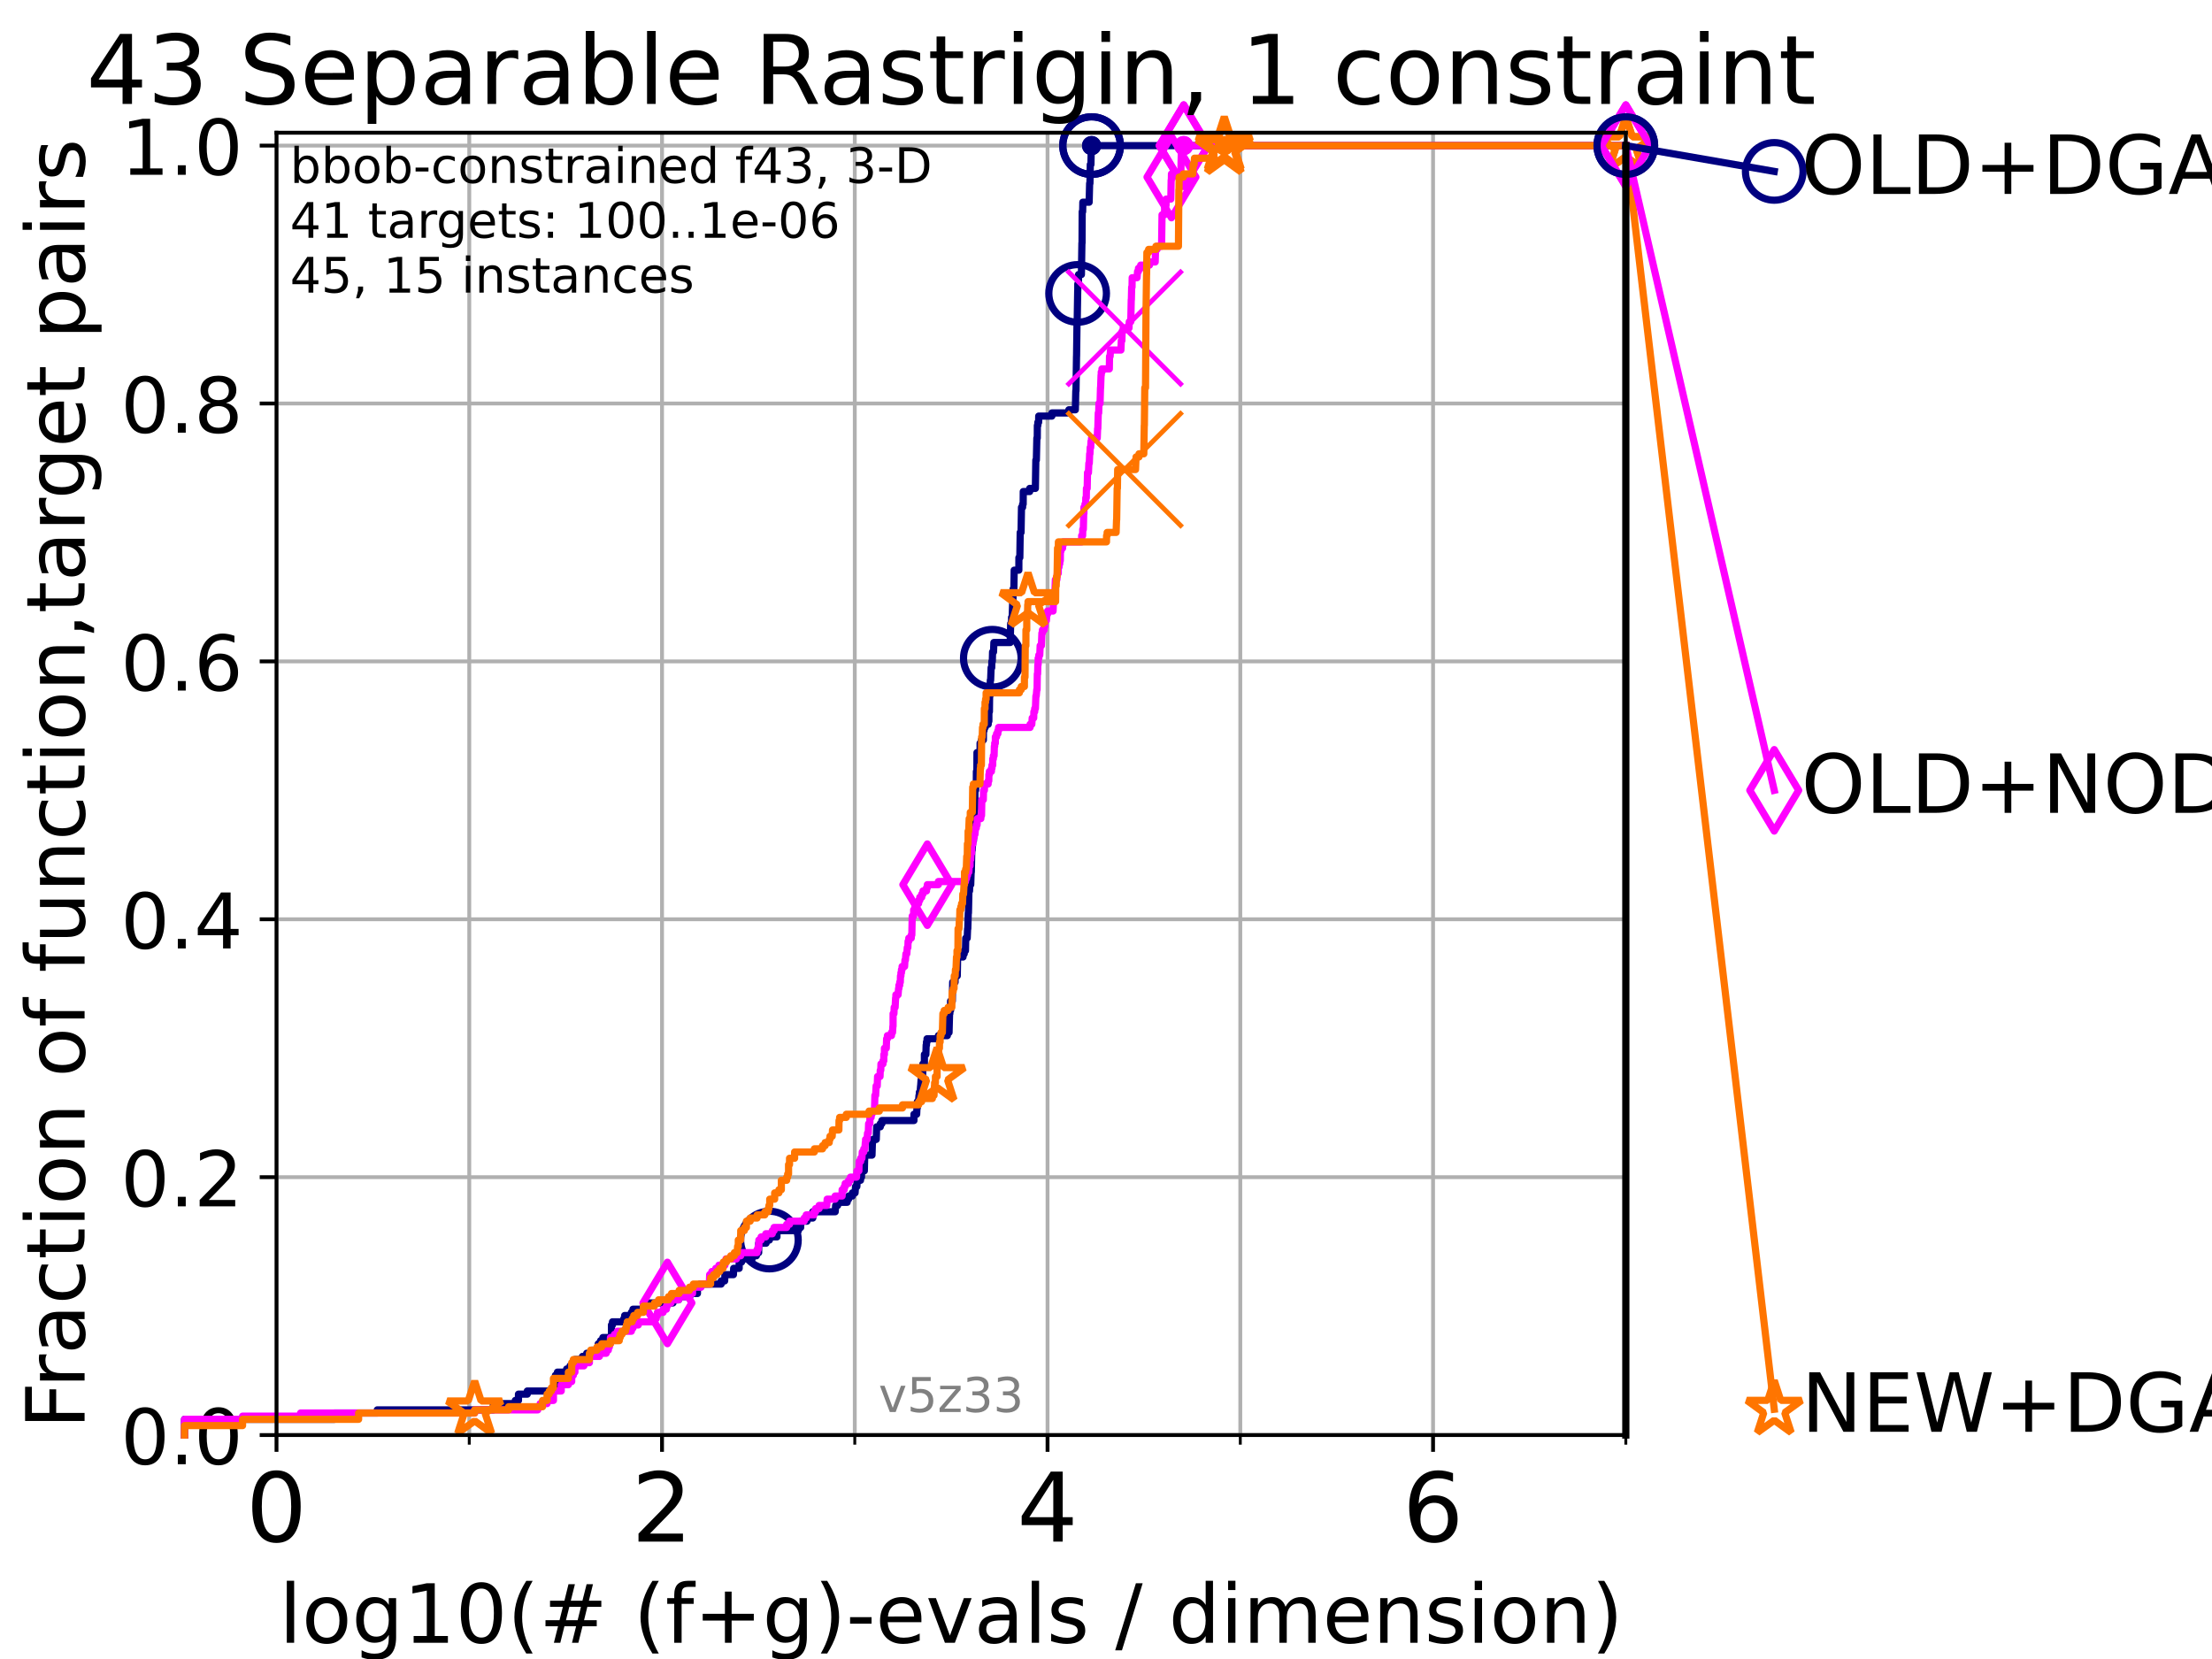<?xml version="1.0" encoding="utf-8" standalone="no"?>
<!DOCTYPE svg PUBLIC "-//W3C//DTD SVG 1.1//EN"
  "http://www.w3.org/Graphics/SVG/1.1/DTD/svg11.dtd">
<!-- Created with matplotlib (https://matplotlib.org/) -->
<svg height="345.6pt" version="1.1" viewBox="0 0 460.8 345.6" width="460.8pt" xmlns="http://www.w3.org/2000/svg" xmlns:xlink="http://www.w3.org/1999/xlink">
 <defs>
  <style type="text/css">*{stroke-linecap:butt;stroke-linejoin:round;}</style>
 </defs>
 <g id="figure_1">
  <g id="patch_1">
   <path d="M 0 345.6 
L 460.8 345.6 
L 460.8 0 
L 0 0 
z
" style="fill:#ffffff;"/>
  </g>
  <g id="axes_1">
   <g id="patch_2">
    <path d="M 57.6 298.944 
L 338.688 298.944 
L 338.688 27.648 
L 57.6 27.648 
z
" style="fill:#ffffff;"/>
   </g>
   <g id="matplotlib.axis_1">
    <g id="xtick_1">
     <g id="line2d_1">
      <path clip-path="url(#p4c6db52344)" d="M 57.6 298.944 
L 57.6 27.648 
" style="fill:none;stroke:#b0b0b0;stroke-linecap:square;stroke-width:0.8;"/>
     </g>
     <g id="line2d_2">
      <defs>
       <path d="M 0 0 
L 0 3.5 
" id="m37c8371ff7" style="stroke:#000000;stroke-width:0.8;"/>
      </defs>
      <g>
       <use style="stroke:#000000;stroke-width:0.8;" x="57.6" xlink:href="#m37c8371ff7" y="298.944"/>
      </g>
     </g>
     <g id="text_1">
      <!-- 0 -->
      <g transform="translate(51.237 321.141)scale(0.2 -0.2)">
       <defs>
        <path d="M 31.781 66.406 
Q 24.172 66.406 20.328 58.906 
Q 16.5 51.422 16.5 36.375 
Q 16.5 21.391 20.328 13.891 
Q 24.172 6.391 31.781 6.391 
Q 39.453 6.391 43.281 13.891 
Q 47.125 21.391 47.125 36.375 
Q 47.125 51.422 43.281 58.906 
Q 39.453 66.406 31.781 66.406 
z
M 31.781 74.219 
Q 44.047 74.219 50.516 64.516 
Q 56.984 54.828 56.984 36.375 
Q 56.984 17.969 50.516 8.266 
Q 44.047 -1.422 31.781 -1.422 
Q 19.531 -1.422 13.062 8.266 
Q 6.594 17.969 6.594 36.375 
Q 6.594 54.828 13.062 64.516 
Q 19.531 74.219 31.781 74.219 
z
" id="DejaVuSans-48"/>
       </defs>
       <use xlink:href="#DejaVuSans-48"/>
      </g>
     </g>
    </g>
    <g id="xtick_2">
     <g id="line2d_3">
      <path clip-path="url(#p4c6db52344)" d="M 137.911 298.944 
L 137.911 27.648 
" style="fill:none;stroke:#b0b0b0;stroke-linecap:square;stroke-width:0.8;"/>
     </g>
     <g id="line2d_4">
      <g>
       <use style="stroke:#000000;stroke-width:0.8;" x="137.911" xlink:href="#m37c8371ff7" y="298.944"/>
      </g>
     </g>
     <g id="text_2">
      <!-- 2 -->
      <g transform="translate(131.548 321.141)scale(0.2 -0.2)">
       <defs>
        <path d="M 19.188 8.297 
L 53.609 8.297 
L 53.609 0 
L 7.328 0 
L 7.328 8.297 
Q 12.938 14.109 22.625 23.891 
Q 32.328 33.688 34.812 36.531 
Q 39.547 41.844 41.422 45.531 
Q 43.312 49.219 43.312 52.781 
Q 43.312 58.594 39.234 62.25 
Q 35.156 65.922 28.609 65.922 
Q 23.969 65.922 18.812 64.312 
Q 13.672 62.703 7.812 59.422 
L 7.812 69.391 
Q 13.766 71.781 18.938 73 
Q 24.125 74.219 28.422 74.219 
Q 39.75 74.219 46.484 68.547 
Q 53.219 62.891 53.219 53.422 
Q 53.219 48.922 51.531 44.891 
Q 49.859 40.875 45.406 35.406 
Q 44.188 33.984 37.641 27.219 
Q 31.109 20.453 19.188 8.297 
z
" id="DejaVuSans-50"/>
       </defs>
       <use xlink:href="#DejaVuSans-50"/>
      </g>
     </g>
    </g>
    <g id="xtick_3">
     <g id="line2d_5">
      <path clip-path="url(#p4c6db52344)" d="M 218.222 298.944 
L 218.222 27.648 
" style="fill:none;stroke:#b0b0b0;stroke-linecap:square;stroke-width:0.8;"/>
     </g>
     <g id="line2d_6">
      <g>
       <use style="stroke:#000000;stroke-width:0.8;" x="218.222" xlink:href="#m37c8371ff7" y="298.944"/>
      </g>
     </g>
     <g id="text_3">
      <!-- 4 -->
      <g transform="translate(211.859 321.141)scale(0.2 -0.2)">
       <defs>
        <path d="M 37.797 64.312 
L 12.891 25.391 
L 37.797 25.391 
z
M 35.203 72.906 
L 47.609 72.906 
L 47.609 25.391 
L 58.016 25.391 
L 58.016 17.188 
L 47.609 17.188 
L 47.609 0 
L 37.797 0 
L 37.797 17.188 
L 4.891 17.188 
L 4.891 26.703 
z
" id="DejaVuSans-52"/>
       </defs>
       <use xlink:href="#DejaVuSans-52"/>
      </g>
     </g>
    </g>
    <g id="xtick_4">
     <g id="line2d_7">
      <path clip-path="url(#p4c6db52344)" d="M 298.533 298.944 
L 298.533 27.648 
" style="fill:none;stroke:#b0b0b0;stroke-linecap:square;stroke-width:0.8;"/>
     </g>
     <g id="line2d_8">
      <g>
       <use style="stroke:#000000;stroke-width:0.8;" x="298.533" xlink:href="#m37c8371ff7" y="298.944"/>
      </g>
     </g>
     <g id="text_4">
      <!-- 6 -->
      <g transform="translate(292.17 321.141)scale(0.2 -0.2)">
       <defs>
        <path d="M 33.016 40.375 
Q 26.375 40.375 22.484 35.828 
Q 18.609 31.297 18.609 23.391 
Q 18.609 15.531 22.484 10.953 
Q 26.375 6.391 33.016 6.391 
Q 39.656 6.391 43.531 10.953 
Q 47.406 15.531 47.406 23.391 
Q 47.406 31.297 43.531 35.828 
Q 39.656 40.375 33.016 40.375 
z
M 52.594 71.297 
L 52.594 62.312 
Q 48.875 64.062 45.094 64.984 
Q 41.312 65.922 37.594 65.922 
Q 27.828 65.922 22.672 59.328 
Q 17.531 52.734 16.797 39.406 
Q 19.672 43.656 24.016 45.922 
Q 28.375 48.188 33.594 48.188 
Q 44.578 48.188 50.953 41.516 
Q 57.328 34.859 57.328 23.391 
Q 57.328 12.156 50.688 5.359 
Q 44.047 -1.422 33.016 -1.422 
Q 20.359 -1.422 13.672 8.266 
Q 6.984 17.969 6.984 36.375 
Q 6.984 53.656 15.188 63.938 
Q 23.391 74.219 37.203 74.219 
Q 40.922 74.219 44.703 73.484 
Q 48.484 72.75 52.594 71.297 
z
" id="DejaVuSans-54"/>
       </defs>
       <use xlink:href="#DejaVuSans-54"/>
      </g>
     </g>
    </g>
    <g id="xtick_5">
     <g id="line2d_9">
      <path clip-path="url(#p4c6db52344)" d="M 97.755 298.944 
L 97.755 27.648 
" style="fill:none;stroke:#b0b0b0;stroke-linecap:square;stroke-width:0.8;"/>
     </g>
     <g id="line2d_10">
      <defs>
       <path d="M 0 0 
L 0 2 
" id="m5d4557d0de" style="stroke:#000000;stroke-width:0.6;"/>
      </defs>
      <g>
       <use style="stroke:#000000;stroke-width:0.6;" x="97.755" xlink:href="#m5d4557d0de" y="298.944"/>
      </g>
     </g>
    </g>
    <g id="xtick_6">
     <g id="line2d_11">
      <path clip-path="url(#p4c6db52344)" d="M 178.066 298.944 
L 178.066 27.648 
" style="fill:none;stroke:#b0b0b0;stroke-linecap:square;stroke-width:0.8;"/>
     </g>
     <g id="line2d_12">
      <g>
       <use style="stroke:#000000;stroke-width:0.6;" x="178.066" xlink:href="#m5d4557d0de" y="298.944"/>
      </g>
     </g>
    </g>
    <g id="xtick_7">
     <g id="line2d_13">
      <path clip-path="url(#p4c6db52344)" d="M 258.377 298.944 
L 258.377 27.648 
" style="fill:none;stroke:#b0b0b0;stroke-linecap:square;stroke-width:0.8;"/>
     </g>
     <g id="line2d_14">
      <g>
       <use style="stroke:#000000;stroke-width:0.6;" x="258.377" xlink:href="#m5d4557d0de" y="298.944"/>
      </g>
     </g>
    </g>
    <g id="xtick_8">
     <g id="line2d_15">
      <path clip-path="url(#p4c6db52344)" d="M 338.688 298.944 
L 338.688 27.648 
" style="fill:none;stroke:#b0b0b0;stroke-linecap:square;stroke-width:0.8;"/>
     </g>
     <g id="line2d_16">
      <g>
       <use style="stroke:#000000;stroke-width:0.6;" x="338.688" xlink:href="#m5d4557d0de" y="298.944"/>
      </g>
     </g>
    </g>
    <g id="text_5">
     <!-- log10(# (f+g)-evals / dimension) -->
     <g transform="translate(58.145 342.218)scale(0.17 -0.17)">
      <defs>
       <path d="M 9.422 75.984 
L 18.406 75.984 
L 18.406 0 
L 9.422 0 
z
" id="DejaVuSans-108"/>
       <path d="M 30.609 48.391 
Q 23.391 48.391 19.188 42.75 
Q 14.984 37.109 14.984 27.297 
Q 14.984 17.484 19.156 11.844 
Q 23.344 6.203 30.609 6.203 
Q 37.797 6.203 41.984 11.859 
Q 46.188 17.531 46.188 27.297 
Q 46.188 37.016 41.984 42.703 
Q 37.797 48.391 30.609 48.391 
z
M 30.609 56 
Q 42.328 56 49.016 48.375 
Q 55.719 40.766 55.719 27.297 
Q 55.719 13.875 49.016 6.219 
Q 42.328 -1.422 30.609 -1.422 
Q 18.844 -1.422 12.172 6.219 
Q 5.516 13.875 5.516 27.297 
Q 5.516 40.766 12.172 48.375 
Q 18.844 56 30.609 56 
z
" id="DejaVuSans-111"/>
       <path d="M 45.406 27.984 
Q 45.406 37.75 41.375 43.109 
Q 37.359 48.484 30.078 48.484 
Q 22.859 48.484 18.828 43.109 
Q 14.797 37.75 14.797 27.984 
Q 14.797 18.266 18.828 12.891 
Q 22.859 7.516 30.078 7.516 
Q 37.359 7.516 41.375 12.891 
Q 45.406 18.266 45.406 27.984 
z
M 54.391 6.781 
Q 54.391 -7.172 48.188 -13.984 
Q 42 -20.797 29.203 -20.797 
Q 24.469 -20.797 20.266 -20.094 
Q 16.062 -19.391 12.109 -17.922 
L 12.109 -9.188 
Q 16.062 -11.328 19.922 -12.344 
Q 23.781 -13.375 27.781 -13.375 
Q 36.625 -13.375 41.016 -8.766 
Q 45.406 -4.156 45.406 5.172 
L 45.406 9.625 
Q 42.625 4.781 38.281 2.391 
Q 33.938 0 27.875 0 
Q 17.828 0 11.672 7.656 
Q 5.516 15.328 5.516 27.984 
Q 5.516 40.672 11.672 48.328 
Q 17.828 56 27.875 56 
Q 33.938 56 38.281 53.609 
Q 42.625 51.219 45.406 46.391 
L 45.406 54.688 
L 54.391 54.688 
z
" id="DejaVuSans-103"/>
       <path d="M 12.406 8.297 
L 28.516 8.297 
L 28.516 63.922 
L 10.984 60.406 
L 10.984 69.391 
L 28.422 72.906 
L 38.281 72.906 
L 38.281 8.297 
L 54.391 8.297 
L 54.391 0 
L 12.406 0 
z
" id="DejaVuSans-49"/>
       <path d="M 31 75.875 
Q 24.469 64.656 21.281 53.656 
Q 18.109 42.672 18.109 31.391 
Q 18.109 20.125 21.312 9.062 
Q 24.516 -2 31 -13.188 
L 23.188 -13.188 
Q 15.875 -1.703 12.234 9.375 
Q 8.594 20.453 8.594 31.391 
Q 8.594 42.281 12.203 53.312 
Q 15.828 64.359 23.188 75.875 
z
" id="DejaVuSans-40"/>
       <path d="M 51.125 44 
L 36.922 44 
L 32.812 27.688 
L 47.125 27.688 
z
M 43.797 71.781 
L 38.719 51.516 
L 52.984 51.516 
L 58.109 71.781 
L 65.922 71.781 
L 60.891 51.516 
L 76.125 51.516 
L 76.125 44 
L 58.984 44 
L 54.984 27.688 
L 70.516 27.688 
L 70.516 20.219 
L 53.078 20.219 
L 48 0 
L 40.188 0 
L 45.219 20.219 
L 30.906 20.219 
L 25.875 0 
L 18.016 0 
L 23.094 20.219 
L 7.719 20.219 
L 7.719 27.688 
L 24.906 27.688 
L 29 44 
L 13.281 44 
L 13.281 51.516 
L 30.906 51.516 
L 35.891 71.781 
z
" id="DejaVuSans-35"/>
       <path id="DejaVuSans-32"/>
       <path d="M 37.109 75.984 
L 37.109 68.5 
L 28.516 68.5 
Q 23.688 68.5 21.797 66.547 
Q 19.922 64.594 19.922 59.516 
L 19.922 54.688 
L 34.719 54.688 
L 34.719 47.703 
L 19.922 47.703 
L 19.922 0 
L 10.891 0 
L 10.891 47.703 
L 2.297 47.703 
L 2.297 54.688 
L 10.891 54.688 
L 10.891 58.5 
Q 10.891 67.625 15.141 71.797 
Q 19.391 75.984 28.609 75.984 
z
" id="DejaVuSans-102"/>
       <path d="M 46 62.703 
L 46 35.5 
L 73.188 35.5 
L 73.188 27.203 
L 46 27.203 
L 46 0 
L 37.797 0 
L 37.797 27.203 
L 10.594 27.203 
L 10.594 35.5 
L 37.797 35.5 
L 37.797 62.703 
z
" id="DejaVuSans-43"/>
       <path d="M 8.016 75.875 
L 15.828 75.875 
Q 23.141 64.359 26.781 53.312 
Q 30.422 42.281 30.422 31.391 
Q 30.422 20.453 26.781 9.375 
Q 23.141 -1.703 15.828 -13.188 
L 8.016 -13.188 
Q 14.5 -2 17.703 9.062 
Q 20.906 20.125 20.906 31.391 
Q 20.906 42.672 17.703 53.656 
Q 14.5 64.656 8.016 75.875 
z
" id="DejaVuSans-41"/>
       <path d="M 4.891 31.391 
L 31.203 31.391 
L 31.203 23.391 
L 4.891 23.391 
z
" id="DejaVuSans-45"/>
       <path d="M 56.203 29.594 
L 56.203 25.203 
L 14.891 25.203 
Q 15.484 15.922 20.484 11.062 
Q 25.484 6.203 34.422 6.203 
Q 39.594 6.203 44.453 7.469 
Q 49.312 8.734 54.109 11.281 
L 54.109 2.781 
Q 49.266 0.734 44.188 -0.344 
Q 39.109 -1.422 33.891 -1.422 
Q 20.797 -1.422 13.156 6.188 
Q 5.516 13.812 5.516 26.812 
Q 5.516 40.234 12.766 48.109 
Q 20.016 56 32.328 56 
Q 43.359 56 49.781 48.891 
Q 56.203 41.797 56.203 29.594 
z
M 47.219 32.234 
Q 47.125 39.594 43.094 43.984 
Q 39.062 48.391 32.422 48.391 
Q 24.906 48.391 20.391 44.141 
Q 15.875 39.891 15.188 32.172 
z
" id="DejaVuSans-101"/>
       <path d="M 2.984 54.688 
L 12.5 54.688 
L 29.594 8.797 
L 46.688 54.688 
L 56.203 54.688 
L 35.688 0 
L 23.484 0 
z
" id="DejaVuSans-118"/>
       <path d="M 34.281 27.484 
Q 23.391 27.484 19.188 25 
Q 14.984 22.516 14.984 16.5 
Q 14.984 11.719 18.141 8.906 
Q 21.297 6.109 26.703 6.109 
Q 34.188 6.109 38.703 11.406 
Q 43.219 16.703 43.219 25.484 
L 43.219 27.484 
z
M 52.203 31.203 
L 52.203 0 
L 43.219 0 
L 43.219 8.297 
Q 40.141 3.328 35.547 0.953 
Q 30.953 -1.422 24.312 -1.422 
Q 15.922 -1.422 10.953 3.297 
Q 6 8.016 6 15.922 
Q 6 25.141 12.172 29.828 
Q 18.359 34.516 30.609 34.516 
L 43.219 34.516 
L 43.219 35.406 
Q 43.219 41.609 39.141 45 
Q 35.062 48.391 27.688 48.391 
Q 23 48.391 18.547 47.266 
Q 14.109 46.141 10.016 43.891 
L 10.016 52.203 
Q 14.938 54.109 19.578 55.047 
Q 24.219 56 28.609 56 
Q 40.484 56 46.344 49.844 
Q 52.203 43.703 52.203 31.203 
z
" id="DejaVuSans-97"/>
       <path d="M 44.281 53.078 
L 44.281 44.578 
Q 40.484 46.531 36.375 47.5 
Q 32.281 48.484 27.875 48.484 
Q 21.188 48.484 17.844 46.438 
Q 14.5 44.391 14.5 40.281 
Q 14.5 37.156 16.891 35.375 
Q 19.281 33.594 26.516 31.984 
L 29.594 31.297 
Q 39.156 29.25 43.188 25.516 
Q 47.219 21.781 47.219 15.094 
Q 47.219 7.469 41.188 3.016 
Q 35.156 -1.422 24.609 -1.422 
Q 20.219 -1.422 15.453 -0.562 
Q 10.688 0.297 5.422 2 
L 5.422 11.281 
Q 10.406 8.688 15.234 7.391 
Q 20.062 6.109 24.812 6.109 
Q 31.156 6.109 34.562 8.281 
Q 37.984 10.453 37.984 14.406 
Q 37.984 18.062 35.516 20.016 
Q 33.062 21.969 24.703 23.781 
L 21.578 24.516 
Q 13.234 26.266 9.516 29.906 
Q 5.812 33.547 5.812 39.891 
Q 5.812 47.609 11.281 51.797 
Q 16.75 56 26.812 56 
Q 31.781 56 36.172 55.266 
Q 40.578 54.547 44.281 53.078 
z
" id="DejaVuSans-115"/>
       <path d="M 25.391 72.906 
L 33.688 72.906 
L 8.297 -9.281 
L 0 -9.281 
z
" id="DejaVuSans-47"/>
       <path d="M 45.406 46.391 
L 45.406 75.984 
L 54.391 75.984 
L 54.391 0 
L 45.406 0 
L 45.406 8.203 
Q 42.578 3.328 38.25 0.953 
Q 33.938 -1.422 27.875 -1.422 
Q 17.969 -1.422 11.734 6.484 
Q 5.516 14.406 5.516 27.297 
Q 5.516 40.188 11.734 48.094 
Q 17.969 56 27.875 56 
Q 33.938 56 38.25 53.625 
Q 42.578 51.266 45.406 46.391 
z
M 14.797 27.297 
Q 14.797 17.391 18.875 11.75 
Q 22.953 6.109 30.078 6.109 
Q 37.203 6.109 41.297 11.75 
Q 45.406 17.391 45.406 27.297 
Q 45.406 37.203 41.297 42.844 
Q 37.203 48.484 30.078 48.484 
Q 22.953 48.484 18.875 42.844 
Q 14.797 37.203 14.797 27.297 
z
" id="DejaVuSans-100"/>
       <path d="M 9.422 54.688 
L 18.406 54.688 
L 18.406 0 
L 9.422 0 
z
M 9.422 75.984 
L 18.406 75.984 
L 18.406 64.594 
L 9.422 64.594 
z
" id="DejaVuSans-105"/>
       <path d="M 52 44.188 
Q 55.375 50.25 60.062 53.125 
Q 64.75 56 71.094 56 
Q 79.641 56 84.281 50.016 
Q 88.922 44.047 88.922 33.016 
L 88.922 0 
L 79.891 0 
L 79.891 32.719 
Q 79.891 40.578 77.094 44.375 
Q 74.312 48.188 68.609 48.188 
Q 61.625 48.188 57.562 43.547 
Q 53.516 38.922 53.516 30.906 
L 53.516 0 
L 44.484 0 
L 44.484 32.719 
Q 44.484 40.625 41.703 44.406 
Q 38.922 48.188 33.109 48.188 
Q 26.219 48.188 22.156 43.531 
Q 18.109 38.875 18.109 30.906 
L 18.109 0 
L 9.078 0 
L 9.078 54.688 
L 18.109 54.688 
L 18.109 46.188 
Q 21.188 51.219 25.484 53.609 
Q 29.781 56 35.688 56 
Q 41.656 56 45.828 52.969 
Q 50 49.953 52 44.188 
z
" id="DejaVuSans-109"/>
       <path d="M 54.891 33.016 
L 54.891 0 
L 45.906 0 
L 45.906 32.719 
Q 45.906 40.484 42.875 44.328 
Q 39.844 48.188 33.797 48.188 
Q 26.516 48.188 22.312 43.547 
Q 18.109 38.922 18.109 30.906 
L 18.109 0 
L 9.078 0 
L 9.078 54.688 
L 18.109 54.688 
L 18.109 46.188 
Q 21.344 51.125 25.703 53.562 
Q 30.078 56 35.797 56 
Q 45.219 56 50.047 50.172 
Q 54.891 44.344 54.891 33.016 
z
" id="DejaVuSans-110"/>
      </defs>
      <use xlink:href="#DejaVuSans-108"/>
      <use x="27.783" xlink:href="#DejaVuSans-111"/>
      <use x="88.965" xlink:href="#DejaVuSans-103"/>
      <use x="152.441" xlink:href="#DejaVuSans-49"/>
      <use x="216.064" xlink:href="#DejaVuSans-48"/>
      <use x="279.688" xlink:href="#DejaVuSans-40"/>
      <use x="318.701" xlink:href="#DejaVuSans-35"/>
      <use x="402.49" xlink:href="#DejaVuSans-32"/>
      <use x="434.277" xlink:href="#DejaVuSans-40"/>
      <use x="473.291" xlink:href="#DejaVuSans-102"/>
      <use x="508.496" xlink:href="#DejaVuSans-43"/>
      <use x="592.285" xlink:href="#DejaVuSans-103"/>
      <use x="655.762" xlink:href="#DejaVuSans-41"/>
      <use x="694.775" xlink:href="#DejaVuSans-45"/>
      <use x="730.859" xlink:href="#DejaVuSans-101"/>
      <use x="792.383" xlink:href="#DejaVuSans-118"/>
      <use x="851.562" xlink:href="#DejaVuSans-97"/>
      <use x="912.842" xlink:href="#DejaVuSans-108"/>
      <use x="940.625" xlink:href="#DejaVuSans-115"/>
      <use x="992.725" xlink:href="#DejaVuSans-32"/>
      <use x="1024.512" xlink:href="#DejaVuSans-47"/>
      <use x="1058.203" xlink:href="#DejaVuSans-32"/>
      <use x="1089.99" xlink:href="#DejaVuSans-100"/>
      <use x="1153.467" xlink:href="#DejaVuSans-105"/>
      <use x="1181.25" xlink:href="#DejaVuSans-109"/>
      <use x="1278.662" xlink:href="#DejaVuSans-101"/>
      <use x="1340.186" xlink:href="#DejaVuSans-110"/>
      <use x="1403.564" xlink:href="#DejaVuSans-115"/>
      <use x="1455.664" xlink:href="#DejaVuSans-105"/>
      <use x="1483.447" xlink:href="#DejaVuSans-111"/>
      <use x="1544.629" xlink:href="#DejaVuSans-110"/>
      <use x="1608.008" xlink:href="#DejaVuSans-41"/>
     </g>
    </g>
   </g>
   <g id="matplotlib.axis_2">
    <g id="ytick_1">
     <g id="line2d_17">
      <path clip-path="url(#p4c6db52344)" d="M 57.6 298.944 
L 338.688 298.944 
" style="fill:none;stroke:#b0b0b0;stroke-linecap:square;stroke-width:0.8;"/>
     </g>
     <g id="line2d_18">
      <defs>
       <path d="M 0 0 
L -3.5 0 
" id="m902f185b19" style="stroke:#000000;stroke-width:0.8;"/>
      </defs>
      <g>
       <use style="stroke:#000000;stroke-width:0.8;" x="57.6" xlink:href="#m902f185b19" y="298.944"/>
      </g>
     </g>
     <g id="text_6">
      <!-- 0.0 -->
      <g transform="translate(25.155 305.023)scale(0.16 -0.16)">
       <defs>
        <path d="M 10.688 12.406 
L 21 12.406 
L 21 0 
L 10.688 0 
z
" id="DejaVuSans-46"/>
       </defs>
       <use xlink:href="#DejaVuSans-48"/>
       <use x="63.623" xlink:href="#DejaVuSans-46"/>
       <use x="95.41" xlink:href="#DejaVuSans-48"/>
      </g>
     </g>
    </g>
    <g id="ytick_2">
     <g id="line2d_19">
      <path clip-path="url(#p4c6db52344)" d="M 57.6 245.222 
L 338.688 245.222 
" style="fill:none;stroke:#b0b0b0;stroke-linecap:square;stroke-width:0.8;"/>
     </g>
     <g id="line2d_20">
      <g>
       <use style="stroke:#000000;stroke-width:0.8;" x="57.6" xlink:href="#m902f185b19" y="245.222"/>
      </g>
     </g>
     <g id="text_7">
      <!-- 0.2 -->
      <g transform="translate(25.155 251.301)scale(0.16 -0.16)">
       <use xlink:href="#DejaVuSans-48"/>
       <use x="63.623" xlink:href="#DejaVuSans-46"/>
       <use x="95.41" xlink:href="#DejaVuSans-50"/>
      </g>
     </g>
    </g>
    <g id="ytick_3">
     <g id="line2d_21">
      <path clip-path="url(#p4c6db52344)" d="M 57.6 191.5 
L 338.688 191.5 
" style="fill:none;stroke:#b0b0b0;stroke-linecap:square;stroke-width:0.8;"/>
     </g>
     <g id="line2d_22">
      <g>
       <use style="stroke:#000000;stroke-width:0.8;" x="57.6" xlink:href="#m902f185b19" y="191.5"/>
      </g>
     </g>
     <g id="text_8">
      <!-- 0.4 -->
      <g transform="translate(25.155 197.579)scale(0.16 -0.16)">
       <use xlink:href="#DejaVuSans-48"/>
       <use x="63.623" xlink:href="#DejaVuSans-46"/>
       <use x="95.41" xlink:href="#DejaVuSans-52"/>
      </g>
     </g>
    </g>
    <g id="ytick_4">
     <g id="line2d_23">
      <path clip-path="url(#p4c6db52344)" d="M 57.6 137.778 
L 338.688 137.778 
" style="fill:none;stroke:#b0b0b0;stroke-linecap:square;stroke-width:0.8;"/>
     </g>
     <g id="line2d_24">
      <g>
       <use style="stroke:#000000;stroke-width:0.8;" x="57.6" xlink:href="#m902f185b19" y="137.778"/>
      </g>
     </g>
     <g id="text_9">
      <!-- 0.6 -->
      <g transform="translate(25.155 143.857)scale(0.16 -0.16)">
       <use xlink:href="#DejaVuSans-48"/>
       <use x="63.623" xlink:href="#DejaVuSans-46"/>
       <use x="95.41" xlink:href="#DejaVuSans-54"/>
      </g>
     </g>
    </g>
    <g id="ytick_5">
     <g id="line2d_25">
      <path clip-path="url(#p4c6db52344)" d="M 57.6 84.056 
L 338.688 84.056 
" style="fill:none;stroke:#b0b0b0;stroke-linecap:square;stroke-width:0.8;"/>
     </g>
     <g id="line2d_26">
      <g>
       <use style="stroke:#000000;stroke-width:0.8;" x="57.6" xlink:href="#m902f185b19" y="84.056"/>
      </g>
     </g>
     <g id="text_10">
      <!-- 0.8 -->
      <g transform="translate(25.155 90.135)scale(0.16 -0.16)">
       <defs>
        <path d="M 31.781 34.625 
Q 24.75 34.625 20.719 30.859 
Q 16.703 27.094 16.703 20.516 
Q 16.703 13.922 20.719 10.156 
Q 24.75 6.391 31.781 6.391 
Q 38.812 6.391 42.859 10.172 
Q 46.922 13.969 46.922 20.516 
Q 46.922 27.094 42.891 30.859 
Q 38.875 34.625 31.781 34.625 
z
M 21.922 38.812 
Q 15.578 40.375 12.031 44.719 
Q 8.5 49.078 8.5 55.328 
Q 8.5 64.062 14.719 69.141 
Q 20.953 74.219 31.781 74.219 
Q 42.672 74.219 48.875 69.141 
Q 55.078 64.062 55.078 55.328 
Q 55.078 49.078 51.531 44.719 
Q 48 40.375 41.703 38.812 
Q 48.828 37.156 52.797 32.312 
Q 56.781 27.484 56.781 20.516 
Q 56.781 9.906 50.312 4.234 
Q 43.844 -1.422 31.781 -1.422 
Q 19.734 -1.422 13.25 4.234 
Q 6.781 9.906 6.781 20.516 
Q 6.781 27.484 10.781 32.312 
Q 14.797 37.156 21.922 38.812 
z
M 18.312 54.391 
Q 18.312 48.734 21.844 45.562 
Q 25.391 42.391 31.781 42.391 
Q 38.141 42.391 41.719 45.562 
Q 45.312 48.734 45.312 54.391 
Q 45.312 60.062 41.719 63.234 
Q 38.141 66.406 31.781 66.406 
Q 25.391 66.406 21.844 63.234 
Q 18.312 60.062 18.312 54.391 
z
" id="DejaVuSans-56"/>
       </defs>
       <use xlink:href="#DejaVuSans-48"/>
       <use x="63.623" xlink:href="#DejaVuSans-46"/>
       <use x="95.41" xlink:href="#DejaVuSans-56"/>
      </g>
     </g>
    </g>
    <g id="ytick_6">
     <g id="line2d_27">
      <path clip-path="url(#p4c6db52344)" d="M 57.6 30.334 
L 338.688 30.334 
" style="fill:none;stroke:#b0b0b0;stroke-linecap:square;stroke-width:0.8;"/>
     </g>
     <g id="line2d_28">
      <g>
       <use style="stroke:#000000;stroke-width:0.8;" x="57.6" xlink:href="#m902f185b19" y="30.334"/>
      </g>
     </g>
     <g id="text_11">
      <!-- 1.0 -->
      <g transform="translate(25.155 36.413)scale(0.16 -0.16)">
       <use xlink:href="#DejaVuSans-49"/>
       <use x="63.623" xlink:href="#DejaVuSans-46"/>
       <use x="95.41" xlink:href="#DejaVuSans-48"/>
      </g>
     </g>
    </g>
    <g id="text_12">
     <!-- Fraction of function,target pairs -->
     <g transform="translate(17.62 297.681)rotate(-90)scale(0.17 -0.17)">
      <defs>
       <path d="M 9.812 72.906 
L 51.703 72.906 
L 51.703 64.594 
L 19.672 64.594 
L 19.672 43.109 
L 48.578 43.109 
L 48.578 34.812 
L 19.672 34.812 
L 19.672 0 
L 9.812 0 
z
" id="DejaVuSans-70"/>
       <path d="M 41.109 46.297 
Q 39.594 47.172 37.812 47.578 
Q 36.031 48 33.891 48 
Q 26.266 48 22.188 43.047 
Q 18.109 38.094 18.109 28.812 
L 18.109 0 
L 9.078 0 
L 9.078 54.688 
L 18.109 54.688 
L 18.109 46.188 
Q 20.953 51.172 25.484 53.578 
Q 30.031 56 36.531 56 
Q 37.453 56 38.578 55.875 
Q 39.703 55.766 41.062 55.516 
z
" id="DejaVuSans-114"/>
       <path d="M 48.781 52.594 
L 48.781 44.188 
Q 44.969 46.297 41.141 47.344 
Q 37.312 48.391 33.406 48.391 
Q 24.656 48.391 19.812 42.844 
Q 14.984 37.312 14.984 27.297 
Q 14.984 17.281 19.812 11.734 
Q 24.656 6.203 33.406 6.203 
Q 37.312 6.203 41.141 7.25 
Q 44.969 8.297 48.781 10.406 
L 48.781 2.094 
Q 45.016 0.344 40.984 -0.531 
Q 36.969 -1.422 32.422 -1.422 
Q 20.062 -1.422 12.781 6.344 
Q 5.516 14.109 5.516 27.297 
Q 5.516 40.672 12.859 48.328 
Q 20.219 56 33.016 56 
Q 37.156 56 41.109 55.141 
Q 45.062 54.297 48.781 52.594 
z
" id="DejaVuSans-99"/>
       <path d="M 18.312 70.219 
L 18.312 54.688 
L 36.812 54.688 
L 36.812 47.703 
L 18.312 47.703 
L 18.312 18.016 
Q 18.312 11.328 20.141 9.422 
Q 21.969 7.516 27.594 7.516 
L 36.812 7.516 
L 36.812 0 
L 27.594 0 
Q 17.188 0 13.234 3.875 
Q 9.281 7.766 9.281 18.016 
L 9.281 47.703 
L 2.688 47.703 
L 2.688 54.688 
L 9.281 54.688 
L 9.281 70.219 
z
" id="DejaVuSans-116"/>
       <path d="M 8.5 21.578 
L 8.5 54.688 
L 17.484 54.688 
L 17.484 21.922 
Q 17.484 14.156 20.5 10.266 
Q 23.531 6.391 29.594 6.391 
Q 36.859 6.391 41.078 11.031 
Q 45.312 15.672 45.312 23.688 
L 45.312 54.688 
L 54.297 54.688 
L 54.297 0 
L 45.312 0 
L 45.312 8.406 
Q 42.047 3.422 37.719 1 
Q 33.406 -1.422 27.688 -1.422 
Q 18.266 -1.422 13.375 4.438 
Q 8.5 10.297 8.5 21.578 
z
M 31.109 56 
z
" id="DejaVuSans-117"/>
       <path d="M 11.719 12.406 
L 22.016 12.406 
L 22.016 4 
L 14.016 -11.625 
L 7.719 -11.625 
L 11.719 4 
z
" id="DejaVuSans-44"/>
       <path d="M 18.109 8.203 
L 18.109 -20.797 
L 9.078 -20.797 
L 9.078 54.688 
L 18.109 54.688 
L 18.109 46.391 
Q 20.953 51.266 25.266 53.625 
Q 29.594 56 35.594 56 
Q 45.562 56 51.781 48.094 
Q 58.016 40.188 58.016 27.297 
Q 58.016 14.406 51.781 6.484 
Q 45.562 -1.422 35.594 -1.422 
Q 29.594 -1.422 25.266 0.953 
Q 20.953 3.328 18.109 8.203 
z
M 48.688 27.297 
Q 48.688 37.203 44.609 42.844 
Q 40.531 48.484 33.406 48.484 
Q 26.266 48.484 22.188 42.844 
Q 18.109 37.203 18.109 27.297 
Q 18.109 17.391 22.188 11.75 
Q 26.266 6.109 33.406 6.109 
Q 40.531 6.109 44.609 11.75 
Q 48.688 17.391 48.688 27.297 
z
" id="DejaVuSans-112"/>
      </defs>
      <use xlink:href="#DejaVuSans-70"/>
      <use x="50.27" xlink:href="#DejaVuSans-114"/>
      <use x="91.383" xlink:href="#DejaVuSans-97"/>
      <use x="152.662" xlink:href="#DejaVuSans-99"/>
      <use x="207.643" xlink:href="#DejaVuSans-116"/>
      <use x="246.852" xlink:href="#DejaVuSans-105"/>
      <use x="274.635" xlink:href="#DejaVuSans-111"/>
      <use x="335.816" xlink:href="#DejaVuSans-110"/>
      <use x="399.195" xlink:href="#DejaVuSans-32"/>
      <use x="430.982" xlink:href="#DejaVuSans-111"/>
      <use x="492.164" xlink:href="#DejaVuSans-102"/>
      <use x="527.369" xlink:href="#DejaVuSans-32"/>
      <use x="559.156" xlink:href="#DejaVuSans-102"/>
      <use x="594.361" xlink:href="#DejaVuSans-117"/>
      <use x="657.74" xlink:href="#DejaVuSans-110"/>
      <use x="721.119" xlink:href="#DejaVuSans-99"/>
      <use x="776.1" xlink:href="#DejaVuSans-116"/>
      <use x="815.309" xlink:href="#DejaVuSans-105"/>
      <use x="843.092" xlink:href="#DejaVuSans-111"/>
      <use x="904.273" xlink:href="#DejaVuSans-110"/>
      <use x="967.652" xlink:href="#DejaVuSans-44"/>
      <use x="999.439" xlink:href="#DejaVuSans-116"/>
      <use x="1038.648" xlink:href="#DejaVuSans-97"/>
      <use x="1099.928" xlink:href="#DejaVuSans-114"/>
      <use x="1139.291" xlink:href="#DejaVuSans-103"/>
      <use x="1202.768" xlink:href="#DejaVuSans-101"/>
      <use x="1264.291" xlink:href="#DejaVuSans-116"/>
      <use x="1303.5" xlink:href="#DejaVuSans-32"/>
      <use x="1335.287" xlink:href="#DejaVuSans-112"/>
      <use x="1398.764" xlink:href="#DejaVuSans-97"/>
      <use x="1460.043" xlink:href="#DejaVuSans-105"/>
      <use x="1487.826" xlink:href="#DejaVuSans-114"/>
      <use x="1528.939" xlink:href="#DejaVuSans-115"/>
     </g>
    </g>
   </g>
   <g id="line2d_29">
    <defs>
     <path d="M 0 1.5 
C 0.398 1.5 0.779 1.342 1.061 1.061 
C 1.342 0.779 1.5 0.398 1.5 0 
C 1.5 -0.398 1.342 -0.779 1.061 -1.061 
C 0.779 -1.342 0.398 -1.5 0 -1.5 
C -0.398 -1.5 -0.779 -1.342 -1.061 -1.061 
C -1.342 -0.779 -1.5 -0.398 -1.5 0 
C -1.5 0.398 -1.342 0.779 -1.061 1.061 
C -0.779 1.342 -0.398 1.5 0 1.5 
z
" id="m27cd8b7dd9" style="stroke:#000080;"/>
    </defs>
    <g>
     <use style="fill:#000080;stroke:#000080;" x="227.399" xlink:href="#m27cd8b7dd9" y="30.334"/>
     <use style="fill:#000080;stroke:#000080;" x="227.399" xlink:href="#m27cd8b7dd9" y="30.334"/>
    </g>
   </g>
   <g id="line2d_30">
    <path d="M 38.441 298.944 
L 38.441 295.668 
L 69.688 295.668 
L 69.688 294.358 
L 78.596 294.358 
L 78.596 293.703 
L 102.772 293.703 
L 102.772 292.393 
L 107.348 292.393 
L 107.348 291.737 
L 108.006 291.737 
L 108.006 290.427 
L 109.843 290.427 
L 109.843 289.772 
L 115.711 289.772 
L 115.711 286.496 
L 116.122 286.496 
L 116.122 285.841 
L 118.04 285.841 
L 118.04 285.186 
L 118.752 285.186 
L 118.752 284.531 
L 119.768 284.531 
L 119.768 283.22 
L 121.34 283.22 
L 121.34 282.565 
L 122.22 282.565 
L 122.22 281.91 
L 123.327 281.91 
L 123.327 281.255 
L 124.62 281.255 
L 124.62 279.945 
L 125.111 279.945 
L 125.111 279.29 
L 125.589 279.29 
L 125.589 278.634 
L 127.379 278.634 
L 127.379 276.014 
L 127.59 276.014 
L 127.59 275.359 
L 129.945 275.359 
L 129.945 274.704 
L 130.128 274.704 
L 130.128 274.048 
L 131.524 274.048 
L 131.524 273.393 
L 131.856 273.393 
L 131.856 272.738 
L 134.019 272.738 
L 134.019 272.083 
L 134.591 272.083 
L 134.591 271.428 
L 140.196 271.428 
L 140.196 270.773 
L 141.379 270.773 
L 141.379 270.118 
L 143.695 270.118 
L 143.695 269.462 
L 145.289 269.462 
L 145.289 268.152 
L 145.814 268.152 
L 145.814 267.497 
L 150.23 267.497 
L 150.23 266.842 
L 150.96 266.842 
L 151.015 265.532 
L 152.786 265.532 
L 152.836 264.221 
L 153.983 264.221 
L 153.983 262.911 
L 154.485 262.911 
L 154.485 262.256 
L 156.678 262.256 
L 156.678 261.601 
L 157.567 261.601 
L 157.567 260.946 
L 158.049 260.946 
L 158.049 258.98 
L 159.591 258.98 
L 159.591 258.325 
L 160.282 258.325 
L 160.282 257.67 
L 161.853 257.67 
L 161.853 256.36 
L 166.324 256.36 
L 166.324 255.704 
L 166.796 255.704 
L 166.796 254.394 
L 168.12 254.394 
L 168.12 253.739 
L 169.322 253.739 
L 169.322 252.429 
L 173.992 252.429 
L 174.08 251.118 
L 174.499 251.118 
L 174.499 250.463 
L 176.479 250.463 
L 176.479 249.808 
L 176.782 249.808 
L 176.782 249.153 
L 177.565 249.153 
L 177.565 248.498 
L 178.13 248.498 
L 178.223 247.187 
L 178.497 247.187 
L 178.587 245.877 
L 179.262 245.877 
L 179.262 245.222 
L 179.468 245.222 
L 179.468 243.912 
L 180.058 243.912 
L 180.141 240.636 
L 181.653 240.636 
L 181.738 238.015 
L 181.794 238.015 
L 181.794 237.36 
L 182.539 237.36 
L 182.628 234.74 
L 183.382 234.74 
L 183.382 234.085 
L 183.713 234.085 
L 183.713 233.429 
L 190.394 233.429 
L 190.394 232.119 
L 190.958 232.119 
L 191.019 230.809 
L 191.085 230.809 
L 191.096 229.499 
L 191.348 229.499 
L 191.445 228.188 
L 191.521 228.188 
L 191.521 227.533 
L 191.676 227.533 
L 191.777 226.223 
L 191.793 226.223 
L 191.882 224.912 
L 192.19 224.912 
L 192.252 221.637 
L 192.569 221.637 
L 192.569 219.671 
L 192.875 219.671 
L 192.934 217.706 
L 193.004 217.706 
L 193.004 217.051 
L 193.117 217.051 
L 193.117 216.396 
L 195.482 216.396 
L 195.482 215.74 
L 197.345 215.74 
L 197.345 215.085 
L 197.703 215.085 
L 197.812 211.154 
L 197.872 211.154 
L 197.872 210.499 
L 198.021 210.499 
L 198.021 208.534 
L 198.387 208.534 
L 198.459 204.603 
L 198.968 204.603 
L 198.968 203.293 
L 199.418 203.293 
L 199.493 199.362 
L 200.617 199.362 
L 200.617 198.707 
L 200.858 198.707 
L 200.858 198.052 
L 201.123 198.052 
L 201.182 195.431 
L 201.485 195.431 
L 201.57 193.465 
L 201.609 193.465 
L 201.708 190.19 
L 201.744 190.19 
L 201.845 185.604 
L 201.97 185.604 
L 202.011 184.293 
L 202.219 184.293 
L 202.306 181.673 
L 202.344 181.673 
L 202.445 177.087 
L 202.528 177.087 
L 202.636 175.121 
L 202.794 175.121 
L 202.808 170.535 
L 202.951 170.535 
L 203.06 168.57 
L 203.071 168.57 
L 203.107 164.639 
L 203.239 164.639 
L 203.34 163.329 
L 203.384 163.329 
L 203.4 160.708 
L 203.503 160.708 
L 203.52 156.777 
L 204.169 156.777 
L 204.169 154.812 
L 204.438 154.812 
L 204.438 154.157 
L 204.853 154.157 
L 204.873 152.191 
L 204.993 152.191 
L 204.993 151.536 
L 205.229 151.536 
L 205.229 150.881 
L 205.864 150.881 
L 205.864 150.226 
L 206 150.226 
L 206.005 148.26 
L 206.112 148.26 
L 206.149 144.985 
L 206.223 144.985 
L 206.301 141.709 
L 206.366 141.709 
L 206.469 139.088 
L 206.594 139.088 
L 206.621 137.778 
L 206.718 137.778 
L 206.77 135.813 
L 206.968 135.813 
L 207.045 133.847 
L 210.449 133.847 
L 210.536 129.916 
L 210.705 129.916 
L 210.73 128.606 
L 210.856 128.606 
L 210.964 125.33 
L 211.015 125.33 
L 211.04 122.71 
L 211.207 122.71 
L 211.275 118.779 
L 212.242 118.779 
L 212.255 116.158 
L 212.448 116.158 
L 212.528 110.917 
L 212.704 110.917 
L 212.796 105.676 
L 213.028 105.676 
L 213.028 105.021 
L 213.143 105.021 
L 213.165 102.4 
L 214.504 102.4 
L 214.504 101.745 
L 215.687 101.745 
L 215.782 95.849 
L 215.892 95.849 
L 215.995 91.263 
L 216.082 91.263 
L 216.1 88.642 
L 216.195 88.642 
L 216.195 87.987 
L 216.361 87.987 
L 216.384 86.677 
L 219.128 86.677 
L 219.128 86.022 
L 222.659 86.022 
L 222.659 85.366 
L 224.015 85.366 
L 224.104 81.435 
L 224.152 81.435 
L 224.257 74.229 
L 224.266 74.229 
L 224.366 67.022 
L 224.398 67.022 
L 224.508 60.471 
L 224.522 60.471 
L 224.522 59.161 
L 224.664 59.161 
L 224.676 57.195 
L 225.278 57.195 
L 225.38 50.644 
L 225.409 50.644 
L 225.441 44.092 
L 225.536 44.092 
L 225.572 42.127 
L 226.887 42.127 
L 226.991 38.196 
L 227.055 38.196 
L 227.128 34.265 
L 227.263 34.265 
L 227.324 30.989 
L 227.399 30.989 
L 227.399 30.334 
L 338.688 30.334 
L 338.688 30.334 
" style="fill:none;stroke:#000080;stroke-linecap:square;stroke-width:1.5;"/>
   </g>
   <g id="line2d_31">
    <defs>
     <path d="M 0 6 
C 1.591 6 3.117 5.368 4.243 4.243 
C 5.368 3.117 6 1.591 6 0 
C 6 -1.591 5.368 -3.117 4.243 -4.243 
C 3.117 -5.368 1.591 -6 0 -6 
C -1.591 -6 -3.117 -5.368 -4.243 -4.243 
C -5.368 -3.117 -6 -1.591 -6 0 
C -6 1.591 -5.368 3.117 -4.243 4.243 
C -3.117 5.368 -1.591 6 0 6 
z
" id="mbd635f3764" style="stroke:#000080;stroke-width:1.5;"/>
    </defs>
    <g>
     <use style="fill-opacity:0;stroke:#000080;stroke-width:1.5;" x="160.282" xlink:href="#mbd635f3764" y="258.325"/>
     <use style="fill-opacity:0;stroke:#000080;stroke-width:1.5;" x="206.718" xlink:href="#mbd635f3764" y="137.123"/>
     <use style="fill-opacity:0;stroke:#000080;stroke-width:1.5;" x="224.489" xlink:href="#mbd635f3764" y="61.126"/>
     <use style="fill-opacity:0;stroke:#000080;stroke-width:1.5;" x="227.399" xlink:href="#mbd635f3764" y="30.334"/>
     <use style="fill-opacity:0;stroke:#000080;stroke-width:1.5;" x="227.399" xlink:href="#mbd635f3764" y="30.334"/>
     <use style="fill-opacity:0;stroke:#000080;stroke-width:1.5;" x="338.688" xlink:href="#mbd635f3764" y="30.334"/>
    </g>
   </g>
   <g id="line2d_32">
    <path style="fill:none;stroke:#000080;stroke-linecap:square;stroke-width:1.5;"/>
    <g/>
   </g>
   <g id="line2d_33">
    <defs>
     <path d="M 0 1.5 
C 0.398 1.5 0.779 1.342 1.061 1.061 
C 1.342 0.779 1.5 0.398 1.5 0 
C 1.5 -0.398 1.342 -0.779 1.061 -1.061 
C 0.779 -1.342 0.398 -1.5 0 -1.5 
C -0.398 -1.5 -0.779 -1.342 -1.061 -1.061 
C -1.342 -0.779 -1.5 -0.398 -1.5 0 
C -1.5 0.398 -1.342 0.779 -1.061 1.061 
C -0.779 1.342 -0.398 1.5 0 1.5 
z
" id="m2fae6bd872" style="stroke:#ff00ff;"/>
    </defs>
    <g>
     <use style="fill:#ff00ff;stroke:#ff00ff;" x="246.59" xlink:href="#m2fae6bd872" y="30.334"/>
     <use style="fill:#ff00ff;stroke:#ff00ff;" x="246.59" xlink:href="#m2fae6bd872" y="30.334"/>
    </g>
   </g>
   <g id="line2d_34">
    <path d="M 38.441 298.944 
L 38.441 295.668 
L 50.529 295.668 
L 50.529 295.013 
L 62.617 295.013 
L 62.617 294.358 
L 98.881 294.358 
L 98.881 293.703 
L 112.026 293.703 
L 112.026 293.048 
L 112.532 293.048 
L 112.532 292.393 
L 113.966 292.393 
L 113.966 291.737 
L 115.291 291.737 
L 115.291 289.772 
L 116.914 289.772 
L 116.914 288.462 
L 118.4 288.462 
L 118.4 287.807 
L 119.097 287.807 
L 119.097 286.496 
L 119.436 286.496 
L 119.436 285.841 
L 119.768 285.841 
L 119.768 284.531 
L 121.638 284.531 
L 121.638 283.876 
L 122.782 283.876 
L 122.782 282.565 
L 124.867 282.565 
L 124.867 281.91 
L 126.282 281.91 
L 126.282 281.255 
L 126.729 281.255 
L 126.729 280.6 
L 126.948 280.6 
L 126.948 279.945 
L 127.165 279.945 
L 127.165 278.634 
L 128.006 278.634 
L 128.006 277.979 
L 128.611 277.979 
L 128.611 277.324 
L 131.524 277.324 
L 131.524 276.669 
L 131.856 276.669 
L 131.856 276.014 
L 132.971 276.014 
L 132.971 275.359 
L 136.202 275.359 
L 136.202 274.704 
L 136.708 274.704 
L 136.708 274.048 
L 136.955 274.048 
L 136.955 273.393 
L 138.142 273.393 
L 138.142 272.738 
L 138.817 272.738 
L 138.817 272.083 
L 139.036 272.083 
L 139.036 271.428 
L 139.783 271.428 
L 139.783 270.773 
L 141.379 270.773 
L 141.379 270.118 
L 143.015 270.118 
L 143.015 269.462 
L 144.27 269.462 
L 144.27 268.152 
L 146.035 268.152 
L 146.035 267.497 
L 147.77 267.497 
L 147.835 265.532 
L 148.29 265.532 
L 148.29 264.876 
L 149.104 264.876 
L 149.104 264.221 
L 149.765 264.221 
L 149.765 263.566 
L 151.015 263.566 
L 151.015 262.911 
L 151.233 262.911 
L 151.233 262.256 
L 153.419 262.256 
L 153.419 261.601 
L 154.304 261.601 
L 154.304 260.946 
L 157.717 260.946 
L 157.717 260.29 
L 157.939 260.29 
L 157.939 259.635 
L 158.086 259.635 
L 158.086 258.325 
L 158.555 258.325 
L 158.555 257.67 
L 159.524 257.67 
L 159.524 257.015 
L 160.884 257.015 
L 160.884 256.36 
L 161.253 256.36 
L 161.253 255.704 
L 163.881 255.704 
L 163.881 255.049 
L 164.474 255.049 
L 164.474 254.394 
L 167.534 254.394 
L 167.534 253.739 
L 167.955 253.739 
L 167.955 253.084 
L 169.57 253.084 
L 169.57 252.429 
L 169.907 252.429 
L 169.907 251.773 
L 170.634 251.773 
L 170.634 251.118 
L 172.232 251.118 
L 172.313 249.808 
L 173.978 249.808 
L 173.978 249.153 
L 175.429 249.153 
L 175.429 247.843 
L 175.87 247.843 
L 175.87 247.187 
L 176.067 247.187 
L 176.067 246.532 
L 176.782 246.532 
L 176.782 245.877 
L 177.166 245.877 
L 177.166 245.222 
L 178.429 245.222 
L 178.52 243.912 
L 178.923 243.912 
L 178.967 241.946 
L 179.295 241.946 
L 179.295 241.291 
L 179.553 241.291 
L 179.628 239.981 
L 179.944 239.981 
L 179.944 239.326 
L 180.172 239.326 
L 180.264 238.015 
L 180.316 238.015 
L 180.316 237.36 
L 180.63 237.36 
L 180.72 236.05 
L 180.879 236.05 
L 180.948 234.085 
L 181.212 234.085 
L 181.212 232.774 
L 181.472 232.774 
L 181.472 232.119 
L 181.643 232.119 
L 181.643 231.464 
L 182.166 231.464 
L 182.257 228.188 
L 182.412 228.188 
L 182.512 226.223 
L 182.744 226.223 
L 182.815 224.257 
L 183.33 224.257 
L 183.373 222.947 
L 183.484 222.947 
L 183.518 221.637 
L 183.938 221.637 
L 183.938 220.982 
L 184.112 220.982 
L 184.112 219.671 
L 184.243 219.671 
L 184.243 218.361 
L 184.63 218.361 
L 184.698 216.396 
L 184.864 216.396 
L 184.864 215.74 
L 185.709 215.74 
L 185.709 215.085 
L 185.925 215.085 
L 186.007 213.775 
L 186.04 213.775 
L 186.051 211.154 
L 186.226 211.154 
L 186.277 209.844 
L 186.472 209.844 
L 186.572 207.879 
L 186.63 207.879 
L 186.63 207.224 
L 187.086 207.224 
L 187.19 205.913 
L 187.258 205.913 
L 187.258 205.258 
L 187.429 205.258 
L 187.429 204.603 
L 187.551 204.603 
L 187.585 203.293 
L 187.679 203.293 
L 187.679 202.638 
L 187.792 202.638 
L 187.792 201.982 
L 187.925 201.982 
L 187.925 201.327 
L 188.446 201.327 
L 188.516 200.017 
L 188.618 200.017 
L 188.719 198.707 
L 188.901 198.707 
L 189.001 197.396 
L 189.125 197.396 
L 189.168 196.086 
L 189.315 196.086 
L 189.315 195.431 
L 189.832 195.431 
L 189.832 194.776 
L 189.95 194.776 
L 190.032 190.845 
L 190.328 190.845 
L 190.328 189.535 
L 190.585 189.535 
L 190.585 188.879 
L 190.989 188.879 
L 190.989 188.224 
L 191.361 188.224 
L 191.361 187.569 
L 191.604 187.569 
L 191.604 186.914 
L 192.011 186.914 
L 192.011 186.259 
L 192.27 186.259 
L 192.27 185.604 
L 193.006 185.604 
L 193.006 184.949 
L 193.178 184.949 
L 193.178 184.293 
L 195.478 184.293 
L 195.478 183.638 
L 201.134 183.638 
L 201.134 182.983 
L 201.371 182.983 
L 201.371 182.328 
L 201.561 182.328 
L 201.561 181.673 
L 201.826 181.673 
L 201.921 180.363 
L 202.08 180.363 
L 202.08 179.052 
L 202.22 179.052 
L 202.287 177.742 
L 202.409 177.742 
L 202.457 175.777 
L 202.686 175.777 
L 202.77 174.466 
L 202.947 174.466 
L 202.947 173.811 
L 203.103 173.811 
L 203.213 172.501 
L 203.38 172.501 
L 203.38 171.846 
L 203.545 171.846 
L 203.583 170.535 
L 204.329 170.535 
L 204.329 169.88 
L 204.472 169.88 
L 204.536 166.604 
L 204.842 166.604 
L 204.886 164.639 
L 205.066 164.639 
L 205.115 163.329 
L 205.849 163.329 
L 205.849 162.674 
L 205.984 162.674 
L 206 161.363 
L 206.102 161.363 
L 206.102 160.708 
L 206.53 160.708 
L 206.53 160.053 
L 206.644 160.053 
L 206.644 159.398 
L 206.805 159.398 
L 206.805 158.088 
L 206.935 158.088 
L 206.935 157.432 
L 207.089 157.432 
L 207.144 155.467 
L 207.212 155.467 
L 207.212 154.812 
L 207.349 154.812 
L 207.349 153.502 
L 207.601 153.502 
L 207.601 152.846 
L 207.875 152.846 
L 207.875 152.191 
L 208.022 152.191 
L 208.022 151.536 
L 214.585 151.536 
L 214.585 150.881 
L 214.946 150.881 
L 215.026 149.571 
L 215.34 149.571 
L 215.373 148.26 
L 215.547 148.26 
L 215.547 147.605 
L 215.697 147.605 
L 215.795 144.985 
L 215.87 144.985 
L 215.976 143.674 
L 216.04 143.674 
L 216.092 140.399 
L 216.152 140.399 
L 216.2 138.433 
L 216.265 138.433 
L 216.265 137.123 
L 216.406 137.123 
L 216.406 136.468 
L 216.602 136.468 
L 216.685 134.502 
L 216.942 134.502 
L 217.045 131.882 
L 217.161 131.882 
L 217.161 131.227 
L 217.527 131.227 
L 217.527 130.571 
L 217.642 130.571 
L 217.74 129.261 
L 217.981 129.261 
L 218.088 127.951 
L 218.226 127.951 
L 218.226 127.296 
L 219.372 127.296 
L 219.454 125.33 
L 219.485 125.33 
L 219.494 124.02 
L 219.607 124.02 
L 219.607 123.365 
L 219.745 123.365 
L 219.852 120.744 
L 220.169 120.744 
L 220.254 119.434 
L 220.458 119.434 
L 220.458 118.124 
L 220.617 118.124 
L 220.617 117.469 
L 220.764 117.469 
L 220.764 116.813 
L 220.877 116.813 
L 220.904 114.848 
L 221.001 114.848 
L 221.001 114.193 
L 221.356 114.193 
L 221.356 113.538 
L 221.481 113.538 
L 221.481 112.883 
L 225.323 112.883 
L 225.33 111.572 
L 225.533 111.572 
L 225.556 110.262 
L 225.679 110.262 
L 225.755 106.986 
L 225.799 106.986 
L 225.799 105.676 
L 226.016 105.676 
L 226.016 105.021 
L 226.168 105.021 
L 226.188 103.71 
L 226.296 103.71 
L 226.325 101.745 
L 226.48 101.745 
L 226.547 98.469 
L 226.744 98.469 
L 226.828 96.504 
L 226.92 96.504 
L 226.996 94.538 
L 227.056 94.538 
L 227.104 93.228 
L 227.21 93.228 
L 227.279 91.918 
L 227.386 91.918 
L 227.386 91.263 
L 228.576 91.263 
L 228.653 89.297 
L 228.694 89.297 
L 228.791 86.022 
L 228.876 86.022 
L 228.924 84.056 
L 229.16 84.056 
L 229.253 80.78 
L 229.278 80.78 
L 229.368 78.16 
L 229.408 78.16 
L 229.408 77.505 
L 229.556 77.505 
L 229.556 76.849 
L 231.093 76.849 
L 231.137 74.229 
L 231.258 74.229 
L 231.341 72.919 
L 233.506 72.919 
L 233.59 70.953 
L 233.71 70.953 
L 233.767 68.988 
L 233.974 68.988 
L 233.974 68.333 
L 235.191 68.333 
L 235.247 67.022 
L 235.56 67.022 
L 235.659 62.436 
L 235.685 62.436 
L 235.747 59.816 
L 235.822 59.816 
L 235.855 57.85 
L 236.869 57.85 
L 236.973 56.54 
L 237.163 56.54 
L 237.163 55.885 
L 237.628 55.885 
L 237.628 55.23 
L 239.465 55.23 
L 239.465 54.575 
L 240.646 54.575 
L 240.725 51.954 
L 241.044 51.954 
L 241.044 51.299 
L 241.978 51.299 
L 242.073 44.747 
L 242.582 44.747 
L 242.621 42.782 
L 242.908 42.782 
L 242.935 41.472 
L 243.903 41.472 
L 243.975 37.541 
L 244.015 37.541 
L 244.036 36.23 
L 245.876 36.23 
L 245.876 35.575 
L 246.002 35.575 
L 246.109 30.989 
L 246.59 30.989 
L 246.59 30.334 
L 338.688 30.334 
L 338.688 30.334 
" style="fill:none;stroke:#ff00ff;stroke-linecap:square;stroke-width:1.5;"/>
   </g>
   <g id="line2d_35">
    <defs>
     <path d="M -0 8.485 
L 5.091 0 
L 0 -8.485 
L -5.091 -0 
z
" id="m639374b728" style="stroke:#ff00ff;stroke-linejoin:miter;stroke-width:1.5;"/>
    </defs>
    <g>
     <use style="fill-opacity:0;stroke:#ff00ff;stroke-linejoin:miter;stroke-width:1.5;" x="139.036" xlink:href="#m639374b728" y="271.428"/>
     <use style="fill-opacity:0;stroke:#ff00ff;stroke-linejoin:miter;stroke-width:1.5;" x="193.178" xlink:href="#m639374b728" y="184.293"/>
     <use style="fill-opacity:0;stroke:#ff00ff;stroke-linejoin:miter;stroke-width:1.5;" x="244.036" xlink:href="#m639374b728" y="36.886"/>
     <use style="fill-opacity:0;stroke:#ff00ff;stroke-linejoin:miter;stroke-width:1.5;" x="246.59" xlink:href="#m639374b728" y="30.334"/>
     <use style="fill-opacity:0;stroke:#ff00ff;stroke-linejoin:miter;stroke-width:1.5;" x="246.59" xlink:href="#m639374b728" y="30.334"/>
     <use style="fill-opacity:0;stroke:#ff00ff;stroke-linejoin:miter;stroke-width:1.5;" x="338.688" xlink:href="#m639374b728" y="30.334"/>
    </g>
   </g>
   <g id="line2d_36">
    <path style="fill:none;stroke:#ff00ff;stroke-linecap:square;stroke-width:1.5;"/>
    <g/>
   </g>
   <g id="line2d_37">
    <path clip-path="url(#p4c6db52344)" d="M 234.285 68.333 
" style="fill:none;stroke:#ff00ff;stroke-linecap:square;stroke-width:1.5;"/>
    <defs>
     <path d="M -12 12 
L 12 -12 
M -12 -12 
L 12 12 
" id="ma1ac18e7e7" style="stroke:#ff00ff;"/>
    </defs>
    <g clip-path="url(#p4c6db52344)">
     <use style="fill:#ff00ff;stroke:#ff00ff;" x="234.285" xlink:href="#ma1ac18e7e7" y="68.333"/>
    </g>
   </g>
   <g id="line2d_38">
    <defs>
     <path d="M 0 1.5 
C 0.398 1.5 0.779 1.342 1.061 1.061 
C 1.342 0.779 1.5 0.398 1.5 0 
C 1.5 -0.398 1.342 -0.779 1.061 -1.061 
C 0.779 -1.342 0.398 -1.5 0 -1.5 
C -0.398 -1.5 -0.779 -1.342 -1.061 -1.061 
C -1.342 -0.779 -1.5 -0.398 -1.5 0 
C -1.5 0.398 -1.342 0.779 -1.061 1.061 
C -0.779 1.342 -0.398 1.5 0 1.5 
z
" id="mc95d0aa786" style="stroke:#ff7500;"/>
    </defs>
    <g>
     <use style="fill:#ff7500;stroke:#ff7500;" x="255.038" xlink:href="#mc95d0aa786" y="30.334"/>
     <use style="fill:#ff7500;stroke:#ff7500;" x="255.038" xlink:href="#mc95d0aa786" y="30.334"/>
    </g>
   </g>
   <g id="line2d_39">
    <path d="M 38.441 298.944 
L 38.441 296.979 
L 50.529 296.979 
L 50.529 295.668 
L 74.705 295.668 
L 74.705 294.358 
L 98.881 294.358 
L 98.881 293.703 
L 105.952 293.703 
L 105.952 293.048 
L 113.023 293.048 
L 113.023 291.737 
L 113.966 291.737 
L 113.966 290.427 
L 114.419 290.427 
L 114.419 289.772 
L 114.86 289.772 
L 114.86 289.117 
L 115.291 289.117 
L 115.291 287.151 
L 118.4 287.151 
L 118.4 285.841 
L 119.097 285.841 
L 119.097 283.876 
L 119.436 283.876 
L 119.436 283.22 
L 122.782 283.22 
L 122.782 281.91 
L 123.057 281.91 
L 123.057 281.255 
L 124.369 281.255 
L 124.369 280.6 
L 125.352 280.6 
L 125.352 279.945 
L 127.165 279.945 
L 127.165 279.29 
L 129.002 279.29 
L 129.002 278.634 
L 129.195 278.634 
L 129.195 277.979 
L 129.574 277.979 
L 129.574 277.324 
L 130.309 277.324 
L 130.309 276.669 
L 130.488 276.669 
L 130.488 276.014 
L 130.665 276.014 
L 130.665 275.359 
L 131.691 275.359 
L 131.691 274.704 
L 132.02 274.704 
L 132.02 274.048 
L 132.816 274.048 
L 132.816 273.393 
L 134.019 273.393 
L 134.019 272.083 
L 136.33 272.083 
L 136.33 271.428 
L 137.199 271.428 
L 137.199 270.773 
L 139.253 270.773 
L 139.253 270.118 
L 139.887 270.118 
L 139.887 269.462 
L 141.474 269.462 
L 141.474 268.807 
L 143.612 268.807 
L 143.612 268.152 
L 144.431 268.152 
L 144.431 267.497 
L 148.032 267.497 
L 148.032 266.187 
L 148.671 266.187 
L 148.671 265.532 
L 149.347 265.532 
L 149.347 264.876 
L 149.941 264.876 
L 149.941 264.221 
L 150.627 264.221 
L 150.683 262.911 
L 151.341 262.911 
L 151.341 262.256 
L 152.233 262.256 
L 152.233 261.601 
L 152.984 261.601 
L 152.984 260.946 
L 153.562 260.946 
L 153.656 259.635 
L 153.797 259.635 
L 153.797 258.325 
L 154.304 258.325 
L 154.304 256.36 
L 155.059 256.36 
L 155.059 255.704 
L 155.489 255.704 
L 155.489 254.394 
L 156.277 254.394 
L 156.277 253.739 
L 157.717 253.739 
L 157.717 253.084 
L 159.321 253.084 
L 159.321 252.429 
L 160.022 252.429 
L 160.022 251.773 
L 160.185 251.773 
L 160.185 251.118 
L 160.346 251.118 
L 160.346 249.808 
L 161.375 249.808 
L 161.375 248.498 
L 162.26 248.498 
L 162.26 247.843 
L 162.771 247.843 
L 162.771 245.877 
L 163.881 245.877 
L 163.881 245.222 
L 164.089 245.222 
L 164.089 244.567 
L 164.27 244.567 
L 164.27 242.601 
L 164.474 242.601 
L 164.474 241.291 
L 165.531 241.291 
L 165.531 239.981 
L 169.645 239.981 
L 169.645 239.326 
L 171.349 239.326 
L 171.349 238.671 
L 171.888 238.671 
L 171.888 238.015 
L 172.744 238.015 
L 172.744 237.36 
L 172.901 237.36 
L 172.901 236.705 
L 173.364 236.705 
L 173.425 235.395 
L 174.754 235.395 
L 174.782 233.429 
L 174.908 233.429 
L 174.908 232.774 
L 176.3 232.774 
L 176.3 232.119 
L 181.041 232.119 
L 181.041 231.464 
L 183.179 231.464 
L 183.179 230.809 
L 188.004 230.809 
L 188.004 230.154 
L 191.386 230.154 
L 191.386 229.499 
L 191.987 229.499 
L 191.987 228.843 
L 194.228 228.843 
L 194.228 228.188 
L 194.575 228.188 
L 194.66 226.223 
L 194.696 226.223 
L 194.696 225.568 
L 194.866 225.568 
L 194.866 224.257 
L 195.213 224.257 
L 195.213 220.982 
L 195.33 220.982 
L 195.33 220.326 
L 195.487 220.326 
L 195.557 218.361 
L 195.699 218.361 
L 195.712 217.051 
L 195.849 217.051 
L 195.849 215.74 
L 196.028 215.74 
L 196.028 215.085 
L 196.312 215.085 
L 196.422 211.154 
L 196.692 211.154 
L 196.692 210.499 
L 197.51 210.499 
L 197.51 209.844 
L 198.285 209.844 
L 198.344 206.568 
L 198.564 206.568 
L 198.564 205.913 
L 198.746 205.913 
L 198.792 203.293 
L 198.979 203.293 
L 199.035 201.982 
L 199.15 201.982 
L 199.253 199.362 
L 199.36 199.362 
L 199.36 198.052 
L 199.548 198.052 
L 199.583 193.465 
L 199.775 193.465 
L 199.86 191.5 
L 199.915 191.5 
L 199.958 189.535 
L 200.156 189.535 
L 200.156 188.879 
L 200.316 188.879 
L 200.316 188.224 
L 200.516 188.224 
L 200.572 186.259 
L 200.723 186.259 
L 200.824 184.293 
L 200.922 184.293 
L 200.928 181.673 
L 201.171 181.673 
L 201.171 181.018 
L 201.297 181.018 
L 201.389 178.397 
L 201.499 178.397 
L 201.529 175.777 
L 201.659 175.777 
L 201.674 173.156 
L 201.793 173.156 
L 201.9 170.535 
L 202.124 170.535 
L 202.124 169.225 
L 202.555 169.225 
L 202.632 163.984 
L 202.77 163.984 
L 202.77 163.329 
L 204.142 163.329 
L 204.225 160.053 
L 204.282 160.053 
L 204.282 159.398 
L 204.439 159.398 
L 204.493 153.502 
L 204.607 153.502 
L 204.671 151.536 
L 204.777 151.536 
L 204.777 150.881 
L 205.041 150.881 
L 205.058 147.605 
L 205.199 147.605 
L 205.199 146.295 
L 205.314 146.295 
L 205.314 145.64 
L 205.428 145.64 
L 205.428 144.33 
L 212.356 144.33 
L 212.356 143.674 
L 212.739 143.674 
L 212.739 143.019 
L 213.4 143.019 
L 213.407 141.054 
L 213.527 141.054 
L 213.583 134.502 
L 213.713 134.502 
L 213.725 131.227 
L 213.892 131.227 
L 213.892 128.606 
L 214.039 128.606 
L 214.096 125.985 
L 214.156 125.985 
L 214.156 125.33 
L 219.899 125.33 
L 219.929 122.055 
L 220.028 122.055 
L 220.089 120.089 
L 220.205 120.089 
L 220.307 114.193 
L 220.464 114.193 
L 220.482 112.883 
L 230.502 112.883 
L 230.52 111.572 
L 230.637 111.572 
L 230.637 110.917 
L 232.508 110.917 
L 232.599 108.296 
L 232.623 108.296 
L 232.724 101.745 
L 232.777 101.745 
L 232.832 97.814 
L 236.554 97.814 
L 236.662 95.194 
L 237.274 95.194 
L 237.274 94.538 
L 238.276 94.538 
L 238.369 88.642 
L 238.392 88.642 
L 238.478 80.78 
L 238.633 80.78 
L 238.739 64.402 
L 238.747 64.402 
L 238.844 57.195 
L 238.86 57.195 
L 238.916 52.609 
L 239.275 52.609 
L 239.275 51.954 
L 240.803 51.954 
L 240.803 51.299 
L 245.492 51.299 
L 245.579 39.506 
L 245.61 39.506 
L 245.635 36.886 
L 246.516 36.886 
L 246.516 36.23 
L 248.509 36.23 
L 248.547 34.265 
L 248.749 34.265 
L 248.829 32.955 
L 252.875 32.955 
L 252.918 30.989 
L 255.038 30.989 
L 255.038 30.334 
L 338.688 30.334 
L 338.688 30.334 
" style="fill:none;stroke:#ff7500;stroke-linecap:square;stroke-width:1.5;"/>
   </g>
   <g id="line2d_40">
    <defs>
     <path d="M 0 -6 
L -1.347 -1.854 
L -5.706 -1.854 
L -2.18 0.708 
L -3.527 4.854 
L -0 2.292 
L 3.527 4.854 
L 2.18 0.708 
L 5.706 -1.854 
L 1.347 -1.854 
z
" id="m42c67201ca" style="stroke:#ff7500;stroke-linejoin:bevel;stroke-width:1.5;"/>
    </defs>
    <g>
     <use style="fill-opacity:0;stroke:#ff7500;stroke-linejoin:bevel;stroke-width:1.5;" x="98.881" xlink:href="#m42c67201ca" y="293.703"/>
     <use style="fill-opacity:0;stroke:#ff7500;stroke-linejoin:bevel;stroke-width:1.5;" x="195.213" xlink:href="#m42c67201ca" y="224.257"/>
     <use style="fill-opacity:0;stroke:#ff7500;stroke-linejoin:bevel;stroke-width:1.5;" x="214.156" xlink:href="#m42c67201ca" y="125.33"/>
     <use style="fill-opacity:0;stroke:#ff7500;stroke-linejoin:bevel;stroke-width:1.5;" x="255.038" xlink:href="#m42c67201ca" y="30.989"/>
     <use style="fill-opacity:0;stroke:#ff7500;stroke-linejoin:bevel;stroke-width:1.5;" x="255.038" xlink:href="#m42c67201ca" y="30.334"/>
     <use style="fill-opacity:0;stroke:#ff7500;stroke-linejoin:bevel;stroke-width:1.5;" x="338.688" xlink:href="#m42c67201ca" y="30.334"/>
    </g>
   </g>
   <g id="line2d_41">
    <path style="fill:none;stroke:#ff7500;stroke-linecap:square;stroke-width:1.5;"/>
    <g/>
   </g>
   <g id="line2d_42">
    <path clip-path="url(#p4c6db52344)" d="M 234.285 97.814 
" style="fill:none;stroke:#ff7500;stroke-linecap:square;stroke-width:1.5;"/>
    <defs>
     <path d="M -12 12 
L 12 -12 
M -12 -12 
L 12 12 
" id="m5a9434915b" style="stroke:#ff7500;"/>
    </defs>
    <g clip-path="url(#p4c6db52344)">
     <use style="fill:#ff7500;stroke:#ff7500;" x="234.285" xlink:href="#m5a9434915b" y="97.814"/>
    </g>
   </g>
   <g id="line2d_43">
    <path d="M 338.688 30.334 
L 369.608 293.572 
" style="fill:none;stroke:#ff7500;stroke-linecap:square;stroke-width:1.5;"/>
    <g>
     <use style="fill-opacity:0;stroke:#ff7500;stroke-linejoin:bevel;stroke-width:1.5;" x="338.688" xlink:href="#m42c67201ca" y="30.334"/>
     <use style="fill-opacity:0;stroke:#ff7500;stroke-linejoin:bevel;stroke-width:1.5;" x="369.608" xlink:href="#m42c67201ca" y="293.572"/>
    </g>
   </g>
   <g id="line2d_44">
    <path d="M 338.688 30.334 
L 369.608 164.639 
" style="fill:none;stroke:#ff00ff;stroke-linecap:square;stroke-width:1.5;"/>
    <g>
     <use style="fill-opacity:0;stroke:#ff00ff;stroke-linejoin:miter;stroke-width:1.5;" x="338.688" xlink:href="#m639374b728" y="30.334"/>
     <use style="fill-opacity:0;stroke:#ff00ff;stroke-linejoin:miter;stroke-width:1.5;" x="369.608" xlink:href="#m639374b728" y="164.639"/>
    </g>
   </g>
   <g id="line2d_45">
    <path d="M 338.688 30.334 
L 369.608 35.706 
" style="fill:none;stroke:#000080;stroke-linecap:square;stroke-width:1.5;"/>
    <g>
     <use style="fill-opacity:0;stroke:#000080;stroke-width:1.5;" x="338.688" xlink:href="#mbd635f3764" y="30.334"/>
     <use style="fill-opacity:0;stroke:#000080;stroke-width:1.5;" x="369.608" xlink:href="#mbd635f3764" y="35.706"/>
    </g>
   </g>
   <g id="line2d_46">
    <path d="M 338.688 298.944 
L 338.688 30.334 
" style="fill:none;stroke:#000000;stroke-linecap:square;stroke-width:1.5;"/>
   </g>
   <g id="patch_3">
    <path d="M 57.6 298.944 
L 57.6 27.648 
" style="fill:none;stroke:#000000;stroke-linecap:square;stroke-linejoin:miter;stroke-width:0.8;"/>
   </g>
   <g id="patch_4">
    <path d="M 338.688 298.944 
L 338.688 27.648 
" style="fill:none;stroke:#000000;stroke-linecap:square;stroke-linejoin:miter;stroke-width:0.8;"/>
   </g>
   <g id="patch_5">
    <path d="M 57.6 298.944 
L 338.688 298.944 
" style="fill:none;stroke:#000000;stroke-linecap:square;stroke-linejoin:miter;stroke-width:0.8;"/>
   </g>
   <g id="patch_6">
    <path d="M 57.6 27.648 
L 338.688 27.648 
" style="fill:none;stroke:#000000;stroke-linecap:square;stroke-linejoin:miter;stroke-width:0.8;"/>
   </g>
   <g id="text_13">
    <!-- NEW+DGAM -->
    <g transform="translate(375.229 298.263)scale(0.17 -0.17)">
     <defs>
      <path d="M 9.812 72.906 
L 23.094 72.906 
L 55.422 11.922 
L 55.422 72.906 
L 64.984 72.906 
L 64.984 0 
L 51.703 0 
L 19.391 60.984 
L 19.391 0 
L 9.812 0 
z
" id="DejaVuSans-78"/>
      <path d="M 9.812 72.906 
L 55.906 72.906 
L 55.906 64.594 
L 19.672 64.594 
L 19.672 43.016 
L 54.391 43.016 
L 54.391 34.719 
L 19.672 34.719 
L 19.672 8.297 
L 56.781 8.297 
L 56.781 0 
L 9.812 0 
z
" id="DejaVuSans-69"/>
      <path d="M 3.328 72.906 
L 13.281 72.906 
L 28.609 11.281 
L 43.891 72.906 
L 54.984 72.906 
L 70.312 11.281 
L 85.594 72.906 
L 95.609 72.906 
L 77.297 0 
L 64.891 0 
L 49.516 63.281 
L 33.984 0 
L 21.578 0 
z
" id="DejaVuSans-87"/>
      <path d="M 19.672 64.797 
L 19.672 8.109 
L 31.594 8.109 
Q 46.688 8.109 53.688 14.938 
Q 60.688 21.781 60.688 36.531 
Q 60.688 51.172 53.688 57.984 
Q 46.688 64.797 31.594 64.797 
z
M 9.812 72.906 
L 30.078 72.906 
Q 51.266 72.906 61.172 64.094 
Q 71.094 55.281 71.094 36.531 
Q 71.094 17.672 61.125 8.828 
Q 51.172 0 30.078 0 
L 9.812 0 
z
" id="DejaVuSans-68"/>
      <path d="M 59.516 10.406 
L 59.516 29.984 
L 43.406 29.984 
L 43.406 38.094 
L 69.281 38.094 
L 69.281 6.781 
Q 63.578 2.734 56.688 0.656 
Q 49.812 -1.422 42 -1.422 
Q 24.906 -1.422 15.25 8.562 
Q 5.609 18.562 5.609 36.375 
Q 5.609 54.25 15.25 64.234 
Q 24.906 74.219 42 74.219 
Q 49.125 74.219 55.547 72.453 
Q 61.969 70.703 67.391 67.281 
L 67.391 56.781 
Q 61.922 61.422 55.766 63.766 
Q 49.609 66.109 42.828 66.109 
Q 29.438 66.109 22.719 58.641 
Q 16.016 51.172 16.016 36.375 
Q 16.016 21.625 22.719 14.156 
Q 29.438 6.688 42.828 6.688 
Q 48.047 6.688 52.141 7.594 
Q 56.25 8.5 59.516 10.406 
z
" id="DejaVuSans-71"/>
      <path d="M 34.188 63.188 
L 20.797 26.906 
L 47.609 26.906 
z
M 28.609 72.906 
L 39.797 72.906 
L 67.578 0 
L 57.328 0 
L 50.688 18.703 
L 17.828 18.703 
L 11.188 0 
L 0.781 0 
z
" id="DejaVuSans-65"/>
      <path d="M 9.812 72.906 
L 24.516 72.906 
L 43.109 23.297 
L 61.812 72.906 
L 76.516 72.906 
L 76.516 0 
L 66.891 0 
L 66.891 64.016 
L 48.094 14.016 
L 38.188 14.016 
L 19.391 64.016 
L 19.391 0 
L 9.812 0 
z
" id="DejaVuSans-77"/>
     </defs>
     <use xlink:href="#DejaVuSans-78"/>
     <use x="74.805" xlink:href="#DejaVuSans-69"/>
     <use x="137.988" xlink:href="#DejaVuSans-87"/>
     <use x="236.865" xlink:href="#DejaVuSans-43"/>
     <use x="320.654" xlink:href="#DejaVuSans-68"/>
     <use x="397.656" xlink:href="#DejaVuSans-71"/>
     <use x="475.146" xlink:href="#DejaVuSans-65"/>
     <use x="543.555" xlink:href="#DejaVuSans-77"/>
    </g>
   </g>
   <g id="text_14">
    <!-- OLD+NODGA -->
    <g transform="translate(375.229 169.33)scale(0.17 -0.17)">
     <defs>
      <path d="M 39.406 66.219 
Q 28.656 66.219 22.328 58.203 
Q 16.016 50.203 16.016 36.375 
Q 16.016 22.609 22.328 14.594 
Q 28.656 6.594 39.406 6.594 
Q 50.141 6.594 56.422 14.594 
Q 62.703 22.609 62.703 36.375 
Q 62.703 50.203 56.422 58.203 
Q 50.141 66.219 39.406 66.219 
z
M 39.406 74.219 
Q 54.734 74.219 63.906 63.938 
Q 73.094 53.656 73.094 36.375 
Q 73.094 19.141 63.906 8.859 
Q 54.734 -1.422 39.406 -1.422 
Q 24.031 -1.422 14.812 8.828 
Q 5.609 19.094 5.609 36.375 
Q 5.609 53.656 14.812 63.938 
Q 24.031 74.219 39.406 74.219 
z
" id="DejaVuSans-79"/>
      <path d="M 9.812 72.906 
L 19.672 72.906 
L 19.672 8.297 
L 55.172 8.297 
L 55.172 0 
L 9.812 0 
z
" id="DejaVuSans-76"/>
     </defs>
     <use xlink:href="#DejaVuSans-79"/>
     <use x="78.711" xlink:href="#DejaVuSans-76"/>
     <use x="134.424" xlink:href="#DejaVuSans-68"/>
     <use x="211.426" xlink:href="#DejaVuSans-43"/>
     <use x="295.215" xlink:href="#DejaVuSans-78"/>
     <use x="370.02" xlink:href="#DejaVuSans-79"/>
     <use x="448.73" xlink:href="#DejaVuSans-68"/>
     <use x="525.732" xlink:href="#DejaVuSans-71"/>
     <use x="603.223" xlink:href="#DejaVuSans-65"/>
    </g>
   </g>
   <g id="text_15">
    <!-- OLD+DGAM -->
    <g transform="translate(375.229 40.397)scale(0.17 -0.17)">
     <use xlink:href="#DejaVuSans-79"/>
     <use x="78.711" xlink:href="#DejaVuSans-76"/>
     <use x="134.424" xlink:href="#DejaVuSans-68"/>
     <use x="211.426" xlink:href="#DejaVuSans-43"/>
     <use x="295.215" xlink:href="#DejaVuSans-68"/>
     <use x="372.217" xlink:href="#DejaVuSans-71"/>
     <use x="449.707" xlink:href="#DejaVuSans-65"/>
     <use x="518.115" xlink:href="#DejaVuSans-77"/>
    </g>
   </g>
   <g id="text_16">
    <!-- bbob-constrained f43, 3-D -->
    <g transform="translate(60.411 38.111)scale(0.102 -0.102)">
     <defs>
      <path d="M 48.688 27.297 
Q 48.688 37.203 44.609 42.844 
Q 40.531 48.484 33.406 48.484 
Q 26.266 48.484 22.188 42.844 
Q 18.109 37.203 18.109 27.297 
Q 18.109 17.391 22.188 11.75 
Q 26.266 6.109 33.406 6.109 
Q 40.531 6.109 44.609 11.75 
Q 48.688 17.391 48.688 27.297 
z
M 18.109 46.391 
Q 20.953 51.266 25.266 53.625 
Q 29.594 56 35.594 56 
Q 45.562 56 51.781 48.094 
Q 58.016 40.188 58.016 27.297 
Q 58.016 14.406 51.781 6.484 
Q 45.562 -1.422 35.594 -1.422 
Q 29.594 -1.422 25.266 0.953 
Q 20.953 3.328 18.109 8.203 
L 18.109 0 
L 9.078 0 
L 9.078 75.984 
L 18.109 75.984 
z
" id="DejaVuSans-98"/>
      <path d="M 40.578 39.312 
Q 47.656 37.797 51.625 33 
Q 55.609 28.219 55.609 21.188 
Q 55.609 10.406 48.188 4.484 
Q 40.766 -1.422 27.094 -1.422 
Q 22.516 -1.422 17.656 -0.516 
Q 12.797 0.391 7.625 2.203 
L 7.625 11.719 
Q 11.719 9.328 16.594 8.109 
Q 21.484 6.891 26.812 6.891 
Q 36.078 6.891 40.938 10.547 
Q 45.797 14.203 45.797 21.188 
Q 45.797 27.641 41.281 31.266 
Q 36.766 34.906 28.719 34.906 
L 20.219 34.906 
L 20.219 43.016 
L 29.109 43.016 
Q 36.375 43.016 40.234 45.922 
Q 44.094 48.828 44.094 54.297 
Q 44.094 59.906 40.109 62.906 
Q 36.141 65.922 28.719 65.922 
Q 24.656 65.922 20.016 65.031 
Q 15.375 64.156 9.812 62.312 
L 9.812 71.094 
Q 15.438 72.656 20.344 73.438 
Q 25.25 74.219 29.594 74.219 
Q 40.828 74.219 47.359 69.109 
Q 53.906 64.016 53.906 55.328 
Q 53.906 49.266 50.438 45.094 
Q 46.969 40.922 40.578 39.312 
z
" id="DejaVuSans-51"/>
     </defs>
     <use xlink:href="#DejaVuSans-98"/>
     <use x="63.477" xlink:href="#DejaVuSans-98"/>
     <use x="126.953" xlink:href="#DejaVuSans-111"/>
     <use x="188.135" xlink:href="#DejaVuSans-98"/>
     <use x="251.611" xlink:href="#DejaVuSans-45"/>
     <use x="287.695" xlink:href="#DejaVuSans-99"/>
     <use x="342.676" xlink:href="#DejaVuSans-111"/>
     <use x="403.857" xlink:href="#DejaVuSans-110"/>
     <use x="467.236" xlink:href="#DejaVuSans-115"/>
     <use x="519.336" xlink:href="#DejaVuSans-116"/>
     <use x="558.545" xlink:href="#DejaVuSans-114"/>
     <use x="599.658" xlink:href="#DejaVuSans-97"/>
     <use x="660.938" xlink:href="#DejaVuSans-105"/>
     <use x="688.721" xlink:href="#DejaVuSans-110"/>
     <use x="752.1" xlink:href="#DejaVuSans-101"/>
     <use x="813.623" xlink:href="#DejaVuSans-100"/>
     <use x="877.1" xlink:href="#DejaVuSans-32"/>
     <use x="908.887" xlink:href="#DejaVuSans-102"/>
     <use x="944.092" xlink:href="#DejaVuSans-52"/>
     <use x="1007.715" xlink:href="#DejaVuSans-51"/>
     <use x="1071.338" xlink:href="#DejaVuSans-44"/>
     <use x="1103.125" xlink:href="#DejaVuSans-32"/>
     <use x="1134.912" xlink:href="#DejaVuSans-51"/>
     <use x="1198.535" xlink:href="#DejaVuSans-45"/>
     <use x="1234.619" xlink:href="#DejaVuSans-68"/>
    </g>
    <!-- 41 targets: 100..1e-06 -->
    <g transform="translate(60.411 49.533)scale(0.102 -0.102)">
     <defs>
      <path d="M 11.719 12.406 
L 22.016 12.406 
L 22.016 0 
L 11.719 0 
z
M 11.719 51.703 
L 22.016 51.703 
L 22.016 39.312 
L 11.719 39.312 
z
" id="DejaVuSans-58"/>
     </defs>
     <use xlink:href="#DejaVuSans-52"/>
     <use x="63.623" xlink:href="#DejaVuSans-49"/>
     <use x="127.246" xlink:href="#DejaVuSans-32"/>
     <use x="159.033" xlink:href="#DejaVuSans-116"/>
     <use x="198.242" xlink:href="#DejaVuSans-97"/>
     <use x="259.521" xlink:href="#DejaVuSans-114"/>
     <use x="298.885" xlink:href="#DejaVuSans-103"/>
     <use x="362.361" xlink:href="#DejaVuSans-101"/>
     <use x="423.885" xlink:href="#DejaVuSans-116"/>
     <use x="463.094" xlink:href="#DejaVuSans-115"/>
     <use x="515.193" xlink:href="#DejaVuSans-58"/>
     <use x="548.885" xlink:href="#DejaVuSans-32"/>
     <use x="580.672" xlink:href="#DejaVuSans-49"/>
     <use x="644.295" xlink:href="#DejaVuSans-48"/>
     <use x="707.918" xlink:href="#DejaVuSans-48"/>
     <use x="771.541" xlink:href="#DejaVuSans-46"/>
     <use x="803.328" xlink:href="#DejaVuSans-46"/>
     <use x="835.115" xlink:href="#DejaVuSans-49"/>
     <use x="898.738" xlink:href="#DejaVuSans-101"/>
     <use x="960.262" xlink:href="#DejaVuSans-45"/>
     <use x="996.346" xlink:href="#DejaVuSans-48"/>
     <use x="1059.969" xlink:href="#DejaVuSans-54"/>
    </g>
    <!-- 45, 15 instances -->
    <g transform="translate(60.411 60.955)scale(0.102 -0.102)">
     <defs>
      <path d="M 10.797 72.906 
L 49.516 72.906 
L 49.516 64.594 
L 19.828 64.594 
L 19.828 46.734 
Q 21.969 47.469 24.109 47.828 
Q 26.266 48.188 28.422 48.188 
Q 40.625 48.188 47.75 41.5 
Q 54.891 34.812 54.891 23.391 
Q 54.891 11.625 47.562 5.094 
Q 40.234 -1.422 26.906 -1.422 
Q 22.312 -1.422 17.547 -0.641 
Q 12.797 0.141 7.719 1.703 
L 7.719 11.625 
Q 12.109 9.234 16.797 8.062 
Q 21.484 6.891 26.703 6.891 
Q 35.156 6.891 40.078 11.328 
Q 45.016 15.766 45.016 23.391 
Q 45.016 31 40.078 35.438 
Q 35.156 39.891 26.703 39.891 
Q 22.75 39.891 18.812 39.016 
Q 14.891 38.141 10.797 36.281 
z
" id="DejaVuSans-53"/>
     </defs>
     <use xlink:href="#DejaVuSans-52"/>
     <use x="63.623" xlink:href="#DejaVuSans-53"/>
     <use x="127.246" xlink:href="#DejaVuSans-44"/>
     <use x="159.033" xlink:href="#DejaVuSans-32"/>
     <use x="190.82" xlink:href="#DejaVuSans-49"/>
     <use x="254.443" xlink:href="#DejaVuSans-53"/>
     <use x="318.066" xlink:href="#DejaVuSans-32"/>
     <use x="349.854" xlink:href="#DejaVuSans-105"/>
     <use x="377.637" xlink:href="#DejaVuSans-110"/>
     <use x="441.016" xlink:href="#DejaVuSans-115"/>
     <use x="493.115" xlink:href="#DejaVuSans-116"/>
     <use x="532.324" xlink:href="#DejaVuSans-97"/>
     <use x="593.604" xlink:href="#DejaVuSans-110"/>
     <use x="656.982" xlink:href="#DejaVuSans-99"/>
     <use x="711.963" xlink:href="#DejaVuSans-101"/>
     <use x="773.486" xlink:href="#DejaVuSans-115"/>
    </g>
   </g>
   <g id="text_17">
    <!-- v5z33 -->
    <g style="fill:#808080;" transform="translate(183.017 294.151)scale(0.1 -0.1)">
     <defs>
      <path d="M 5.516 54.688 
L 48.188 54.688 
L 48.188 46.484 
L 14.406 7.172 
L 48.188 7.172 
L 48.188 0 
L 4.297 0 
L 4.297 8.203 
L 38.094 47.516 
L 5.516 47.516 
z
" id="DejaVuSans-122"/>
     </defs>
     <use xlink:href="#DejaVuSans-118"/>
     <use x="59.18" xlink:href="#DejaVuSans-53"/>
     <use x="122.803" xlink:href="#DejaVuSans-122"/>
     <use x="175.293" xlink:href="#DejaVuSans-51"/>
     <use x="238.916" xlink:href="#DejaVuSans-51"/>
    </g>
   </g>
   <g id="text_18">
    <!-- 43 Separable Rastrigin, 1 constraint -->
    <g transform="translate(17.975 21.648)scale(0.2 -0.2)">
     <defs>
      <path d="M 53.516 70.516 
L 53.516 60.891 
Q 47.906 63.578 42.922 64.891 
Q 37.938 66.219 33.297 66.219 
Q 25.25 66.219 20.875 63.094 
Q 16.5 59.969 16.5 54.203 
Q 16.5 49.359 19.406 46.891 
Q 22.312 44.438 30.422 42.922 
L 36.375 41.703 
Q 47.406 39.594 52.656 34.297 
Q 57.906 29 57.906 20.125 
Q 57.906 9.516 50.797 4.047 
Q 43.703 -1.422 29.984 -1.422 
Q 24.812 -1.422 18.969 -0.25 
Q 13.141 0.922 6.891 3.219 
L 6.891 13.375 
Q 12.891 10.016 18.656 8.297 
Q 24.422 6.594 29.984 6.594 
Q 38.422 6.594 43.016 9.906 
Q 47.609 13.234 47.609 19.391 
Q 47.609 24.75 44.312 27.781 
Q 41.016 30.812 33.5 32.328 
L 27.484 33.5 
Q 16.453 35.688 11.516 40.375 
Q 6.594 45.062 6.594 53.422 
Q 6.594 63.094 13.406 68.656 
Q 20.219 74.219 32.172 74.219 
Q 37.312 74.219 42.625 73.281 
Q 47.953 72.359 53.516 70.516 
z
" id="DejaVuSans-83"/>
      <path d="M 44.391 34.188 
Q 47.562 33.109 50.562 29.594 
Q 53.562 26.078 56.594 19.922 
L 66.609 0 
L 56 0 
L 46.688 18.703 
Q 43.062 26.031 39.672 28.422 
Q 36.281 30.812 30.422 30.812 
L 19.672 30.812 
L 19.672 0 
L 9.812 0 
L 9.812 72.906 
L 32.078 72.906 
Q 44.578 72.906 50.734 67.672 
Q 56.891 62.453 56.891 51.906 
Q 56.891 45.016 53.688 40.469 
Q 50.484 35.938 44.391 34.188 
z
M 19.672 64.797 
L 19.672 38.922 
L 32.078 38.922 
Q 39.203 38.922 42.844 42.219 
Q 46.484 45.516 46.484 51.906 
Q 46.484 58.297 42.844 61.547 
Q 39.203 64.797 32.078 64.797 
z
" id="DejaVuSans-82"/>
     </defs>
     <use xlink:href="#DejaVuSans-52"/>
     <use x="63.623" xlink:href="#DejaVuSans-51"/>
     <use x="127.246" xlink:href="#DejaVuSans-32"/>
     <use x="159.033" xlink:href="#DejaVuSans-83"/>
     <use x="222.51" xlink:href="#DejaVuSans-101"/>
     <use x="284.033" xlink:href="#DejaVuSans-112"/>
     <use x="347.51" xlink:href="#DejaVuSans-97"/>
     <use x="408.789" xlink:href="#DejaVuSans-114"/>
     <use x="449.902" xlink:href="#DejaVuSans-97"/>
     <use x="511.182" xlink:href="#DejaVuSans-98"/>
     <use x="574.658" xlink:href="#DejaVuSans-108"/>
     <use x="602.441" xlink:href="#DejaVuSans-101"/>
     <use x="663.965" xlink:href="#DejaVuSans-32"/>
     <use x="695.752" xlink:href="#DejaVuSans-82"/>
     <use x="762.984" xlink:href="#DejaVuSans-97"/>
     <use x="824.264" xlink:href="#DejaVuSans-115"/>
     <use x="876.363" xlink:href="#DejaVuSans-116"/>
     <use x="915.572" xlink:href="#DejaVuSans-114"/>
     <use x="956.686" xlink:href="#DejaVuSans-105"/>
     <use x="984.469" xlink:href="#DejaVuSans-103"/>
     <use x="1047.945" xlink:href="#DejaVuSans-105"/>
     <use x="1075.729" xlink:href="#DejaVuSans-110"/>
     <use x="1139.107" xlink:href="#DejaVuSans-44"/>
     <use x="1170.895" xlink:href="#DejaVuSans-32"/>
     <use x="1202.682" xlink:href="#DejaVuSans-49"/>
     <use x="1266.305" xlink:href="#DejaVuSans-32"/>
     <use x="1298.092" xlink:href="#DejaVuSans-99"/>
     <use x="1353.072" xlink:href="#DejaVuSans-111"/>
     <use x="1414.254" xlink:href="#DejaVuSans-110"/>
     <use x="1477.633" xlink:href="#DejaVuSans-115"/>
     <use x="1529.732" xlink:href="#DejaVuSans-116"/>
     <use x="1568.941" xlink:href="#DejaVuSans-114"/>
     <use x="1610.055" xlink:href="#DejaVuSans-97"/>
     <use x="1671.334" xlink:href="#DejaVuSans-105"/>
     <use x="1699.117" xlink:href="#DejaVuSans-110"/>
     <use x="1762.496" xlink:href="#DejaVuSans-116"/>
    </g>
   </g>
  </g>
 </g>
 <defs>
  <clipPath id="p4c6db52344">
   <rect height="271.296" width="281.088" x="57.6" y="27.648"/>
  </clipPath>
 </defs>
</svg>
